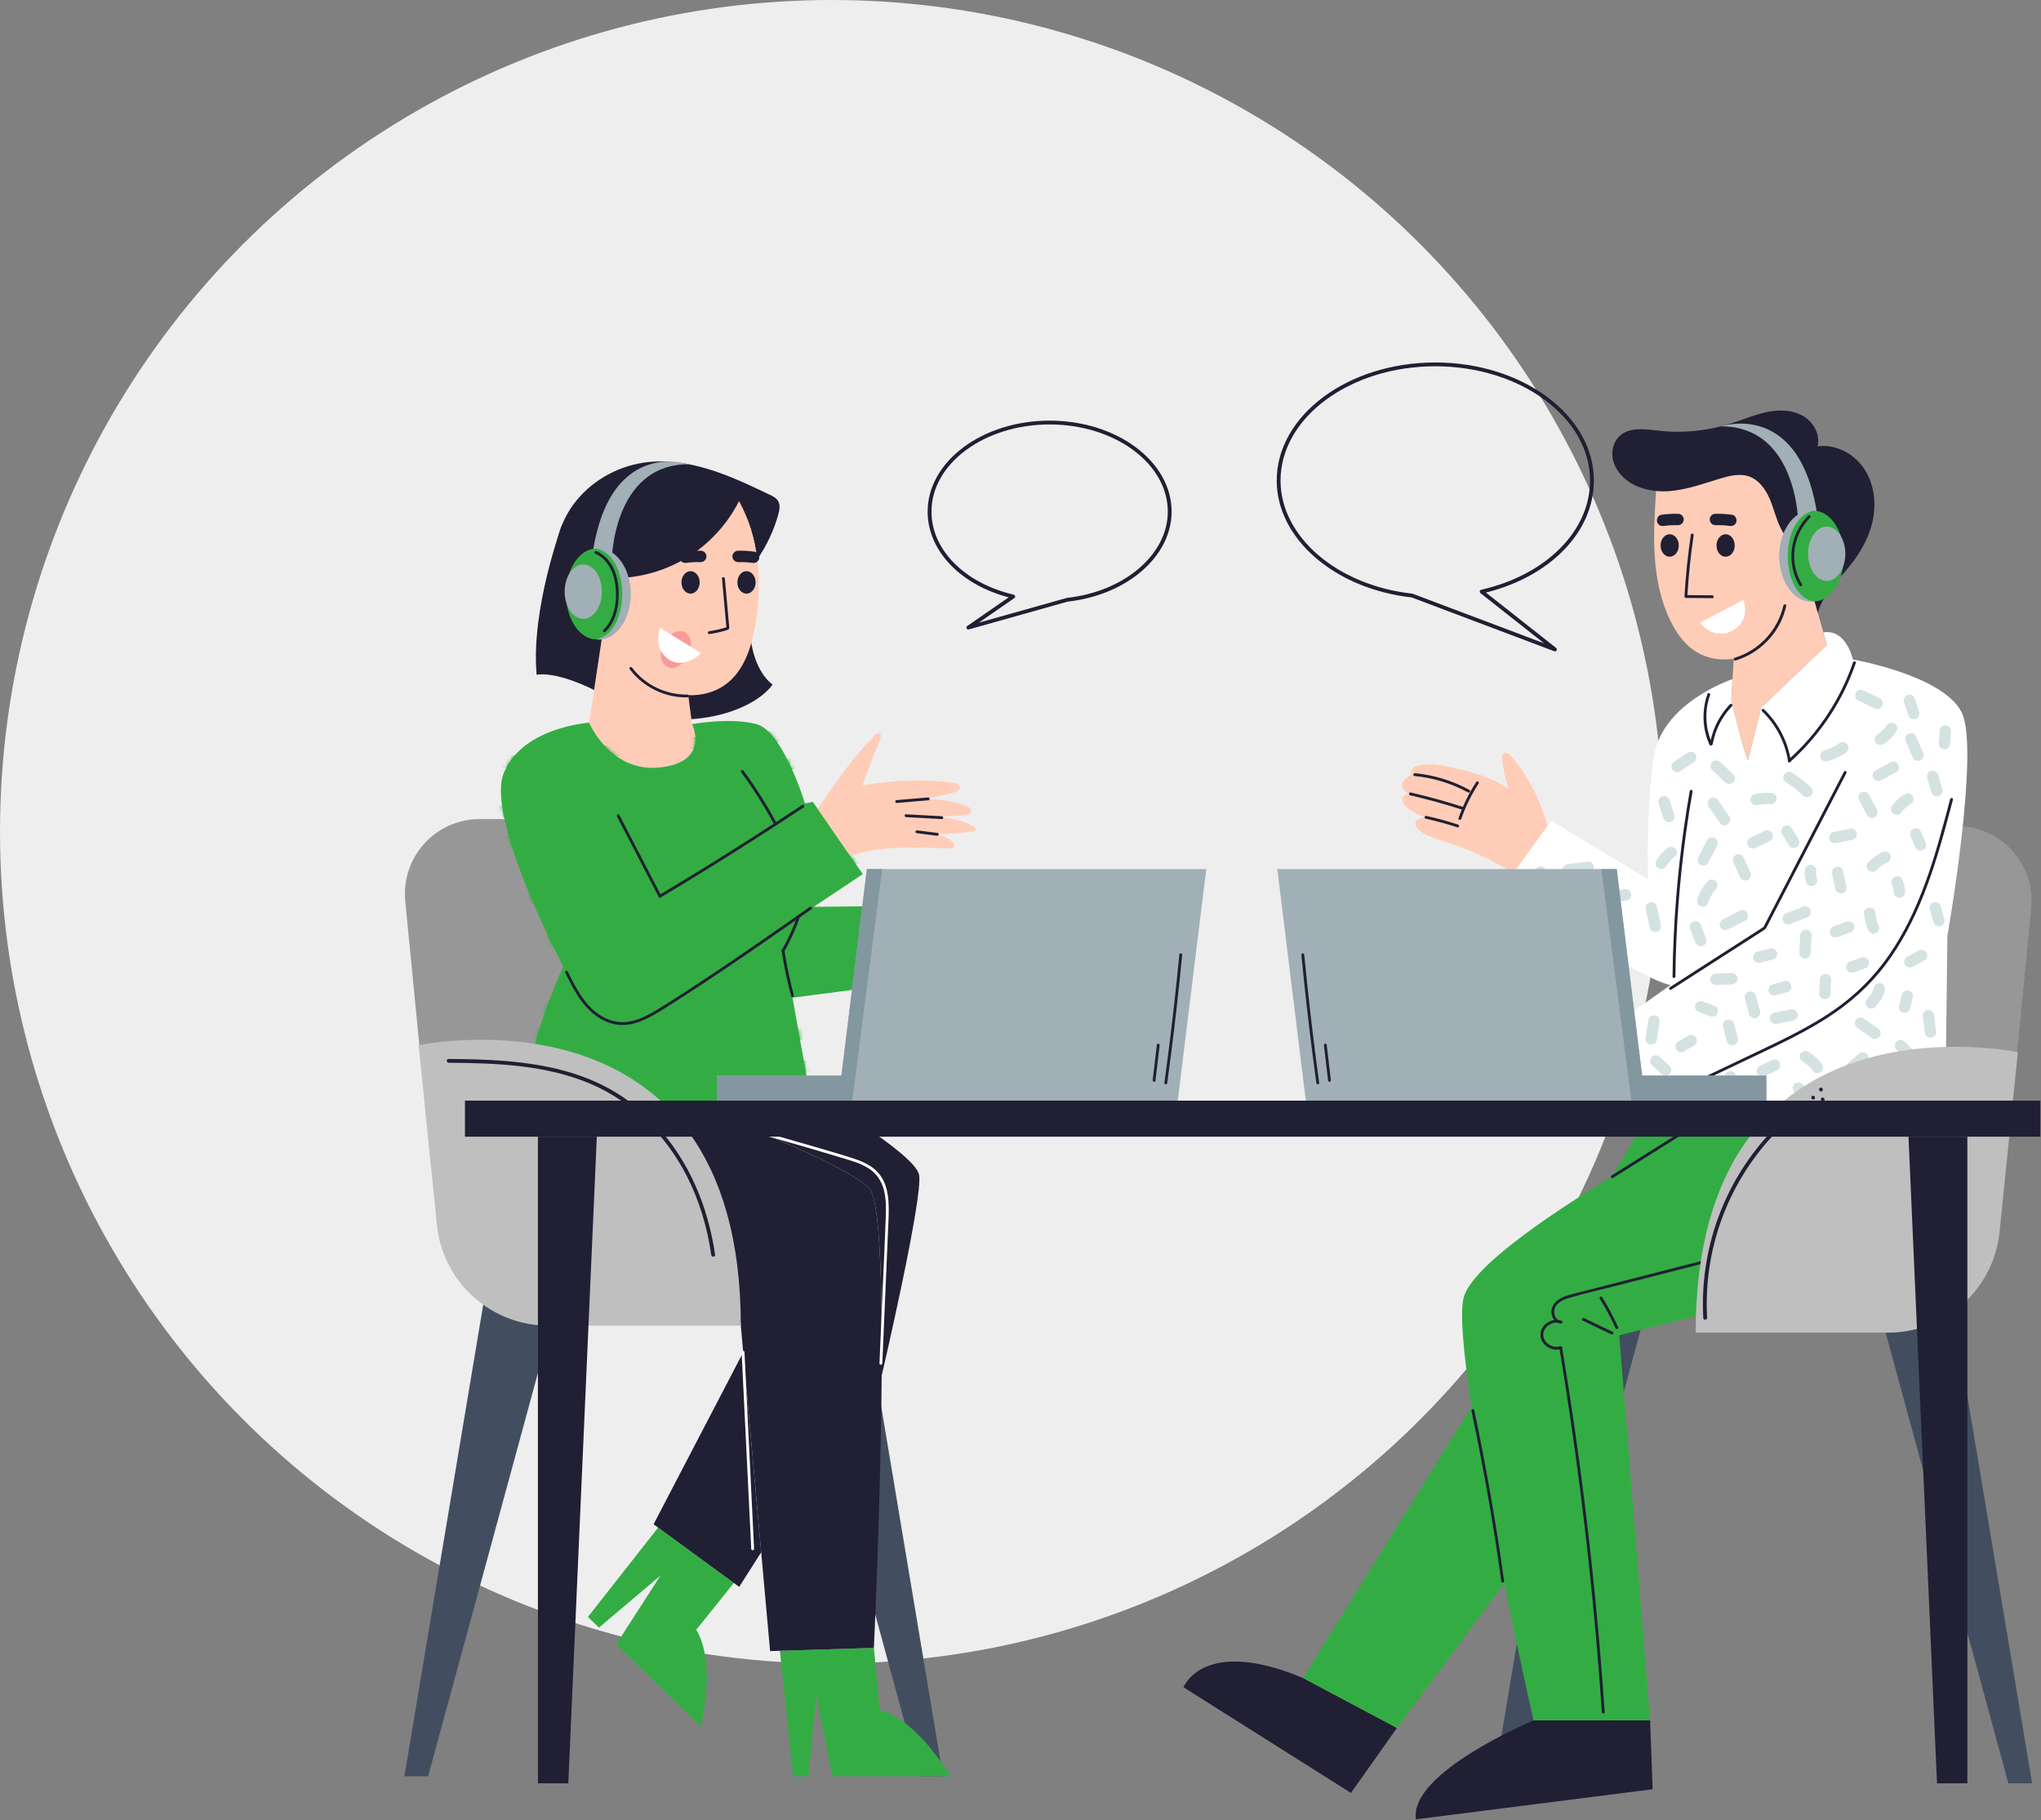 <svg width="535" height="477" viewBox="0 0 535 477" fill="none" xmlns="http://www.w3.org/2000/svg">
<rect x="0" y="0" width="535" height="477" fill="#808080" stroke="none"/>
<circle cx="218" cy="218" r="218" fill="#EEEEEE"/>
<path d="M253.821 164.986C253.631 164.986 253.452 164.878 253.368 164.699C253.264 164.478 253.335 164.214 253.536 164.075L264.406 156.562C251.652 153.195 243.16 144.27 243.16 134.09C243.16 120.942 257.503 110.245 275.133 110.245C292.766 110.245 307.111 120.942 307.111 134.09C307.111 145.822 295.399 155.964 279.867 157.679L253.955 164.968C253.911 164.98 253.866 164.986 253.821 164.986ZM275.135 111.245C258.056 111.245 244.162 121.493 244.162 134.09C244.162 144.081 252.824 152.829 265.716 155.858C265.908 155.903 266.056 156.058 266.093 156.252C266.13 156.446 266.049 156.644 265.886 156.756L256.57 163.195L279.678 156.701C294.782 155.026 306.112 145.312 306.112 134.09C306.112 121.493 292.216 111.245 275.135 111.245Z" fill="#201F33"/>
<path d="M407.595 170.716C407.536 170.716 407.477 170.706 407.418 170.684L370.008 156.574C349.855 154.324 334.665 141.169 334.665 125.955C334.665 108.886 353.311 95 376.228 95C399.145 95 417.791 108.886 417.791 125.955C417.791 139.369 406.464 151.066 389.494 155.308L407.903 169.824C408.096 169.977 408.15 170.248 408.029 170.463C407.939 170.623 407.77 170.716 407.595 170.716ZM376.228 96C353.861 96 335.665 109.438 335.665 125.955C335.665 140.674 350.504 153.413 370.181 155.586C370.223 155.591 370.264 155.601 370.303 155.615L404.747 168.607L388.066 155.454C387.915 155.335 387.845 155.14 387.887 154.952C387.93 154.764 388.075 154.617 388.263 154.574C405.326 150.657 416.791 139.155 416.791 125.954C416.792 109.438 398.595 96 376.228 96Z" fill="#201F33"/>
<path d="M226.53 341.951L247.196 465.55H240.973L207.311 341.951H226.53Z" fill="#424E60"/>
<path d="M126.665 341.951L106 465.55H112.223L145.884 341.951H126.665Z" fill="#424E60"/>
<path d="M112.797 303.34L106.231 236.185C105.104 224.66 114.16 214.675 125.74 214.675H168.365C178.204 214.675 186.519 221.969 187.8 231.725L196.621 298.88C198.163 310.619 189.025 321.035 177.186 321.035H132.307C122.219 321.035 113.779 313.38 112.797 303.34Z" fill="#979797"/>
<path d="M148.839 134.464C148.981 134.217 149.13 133.971 149.28 133.724C149.624 133.179 149.99 132.641 150.378 132.125C154.697 126.274 161.497 122.329 168.707 121.26C174.408 120.423 180.259 121.29 185.774 122.979C191.289 124.668 196.519 127.163 201.72 129.644C202.579 130.055 203.491 130.511 203.969 131.325C204.582 132.371 204.328 133.686 204.006 134.852C202.863 138.969 201.032 142.9 198.604 146.419L198.477 146.434C197.805 141.136 196.288 136.003 193.725 131.333C190.751 137.214 186.171 142.272 180.604 145.807C175.112 149.289 168.686 151.277 162.185 151.501C161.61 150.5 160.489 149.805 159.331 149.7C157.844 149.558 156.357 150.283 155.378 151.404C154.399 152.525 153.891 154.004 153.749 155.484C153.615 156.971 153.824 158.465 154.138 159.923C154.683 162.456 155.722 165.124 157.874 166.513L157.089 171.751C154.04 166.535 149.654 162.104 147.285 156.545C144.289 149.498 145.006 141.084 148.839 134.464Z" fill="#201F33"/>
<path d="M147.332 137.548C147.332 137.548 139.095 159.623 140.671 176.858C140.671 176.858 146.857 175.202 161.687 184.086C176.305 192.843 196.872 187.329 202.525 179.406C202.525 179.406 191.988 173.076 198.605 146.419C198.605 146.419 195.17 130.712 193.287 130.526C191.404 130.341 147.332 137.548 147.332 137.548Z" fill="#201F33"/>
<path d="M197.969 163.934C196.96 169.785 194.958 175.934 190.16 179.424C187.373 181.449 183.853 182.353 180.409 182.196L181.403 189.795C181.403 189.795 186.252 199.584 173.146 201.115C160.032 202.647 154.428 189.413 154.428 189.413L157.088 171.749L157.873 166.511C155.721 165.121 154.682 162.454 154.137 159.921C153.823 158.464 153.614 156.969 153.748 155.483C153.89 154.004 154.398 152.524 155.377 151.403C156.356 150.282 157.843 149.557 159.33 149.699C160.488 149.804 161.609 150.499 162.184 151.5C168.685 151.276 175.111 149.288 180.603 145.806C186.17 142.272 190.75 137.213 193.724 131.332C196.287 136.002 197.804 141.136 198.476 146.433C199.217 152.218 198.955 158.188 197.969 163.934Z" fill="#FFCDB7"/>
<path d="M180.181 182.026C174.572 182.165 169.026 179.47 165.675 174.967C165.389 174.582 164.762 174.989 165.05 175.376C168.565 180.099 174.341 182.917 180.228 182.771C180.709 182.76 180.662 182.014 180.181 182.026Z" fill="#201F33"/>
<path d="M191.165 164.49C190.776 160.193 190.388 155.896 189.999 151.599C189.956 151.121 189.21 151.165 189.253 151.646C189.638 155.9 190.022 160.153 190.407 164.407C188.933 164.874 187.426 165.222 185.894 165.435C185.421 165.501 185.463 166.247 185.941 166.181C187.594 165.951 189.225 165.58 190.812 165.065C190.964 165.016 191.034 164.903 191.05 164.781C191.127 164.718 191.176 164.622 191.165 164.49Z" fill="#201F33"/>
<path d="M180.387 171.842C181.653 169.333 181.247 166.576 179.48 165.684C177.714 164.793 175.255 166.104 173.989 168.614C172.723 171.123 173.128 173.88 174.895 174.771C176.662 175.663 179.121 174.351 180.387 171.842Z" fill="#F79A9A"/>
<path d="M173.057 164.562L183.757 171.175C183.757 171.175 179.356 175.711 175.171 172.729C170.979 169.755 173.057 164.562 173.057 164.562Z" fill="white"/>
<path d="M181.014 155.586C182.333 155.586 183.403 154.269 183.403 152.644C183.403 151.019 182.333 149.702 181.014 149.702C179.694 149.702 178.625 151.019 178.625 152.644C178.625 154.269 179.694 155.586 181.014 155.586Z" fill="#201F33"/>
<path d="M198.064 152.644C198.064 154.269 196.995 155.586 195.675 155.586C194.355 155.586 193.286 154.269 193.286 152.644C193.286 151.019 194.355 149.702 195.675 149.702C196.995 149.702 198.064 151.019 198.064 152.644Z" fill="#201F33"/>
<path d="M197.841 144.597C196.37 144.387 194.876 144.299 193.391 144.346C192.609 144.371 191.909 145.146 191.993 145.932C192.082 146.758 192.741 147.357 193.579 147.33C194.325 147.306 195.07 147.322 195.815 147.369C196.288 147.408 196.76 147.456 197.23 147.523C197.625 147.579 198.013 147.534 198.354 147.311C198.661 147.11 198.939 146.734 198.999 146.366C199.121 145.608 198.67 144.715 197.841 144.597Z" fill="#201F33"/>
<path d="M179.327 144.597C180.798 144.387 182.292 144.299 183.777 144.346C184.559 144.371 185.259 145.146 185.175 145.932C185.086 146.758 184.427 147.357 183.589 147.33C182.843 147.306 182.098 147.322 181.353 147.369C180.88 147.408 180.408 147.456 179.938 147.523C179.543 147.579 179.155 147.534 178.814 147.311C178.507 147.11 178.229 146.734 178.169 146.366C178.046 145.608 178.498 144.715 179.327 144.597Z" fill="#201F33"/>
<path d="M261.408 240.061L260.414 253.929L260.369 254.572L207.742 261.499L212.173 286.15C207.555 290.566 200.927 293.151 193.507 294.526C193.5 294.526 193.5 294.526 193.5 294.526C169.634 298.95 137.533 290.857 137.533 290.857C137.398 275.068 147.643 253.324 147.643 253.324C147.643 253.324 127.147 214.588 132.063 202.573C136.98 190.558 154.427 189.414 154.427 189.414C154.427 189.414 160.031 202.647 173.145 201.115C186.251 199.583 181.402 189.795 181.402 189.795C181.402 189.795 191.37 187.927 198.327 189.795C205.284 191.671 211 210.568 211 210.568L213.077 210.157L214.355 212.01L222.866 224.324L226.161 229.091L213.286 237.677L261.616 237.124L261.408 240.061Z" fill="#33AD43"/>
<mask id="mask0_3157_159" style="mask-type:luminance" maskUnits="userSpaceOnUse" x="131" y="188" width="131" height="108">
<path d="M261.408 240.061L260.414 253.929L260.369 254.572L207.742 261.499L212.173 286.15C207.555 290.566 200.927 293.151 193.507 294.526C193.5 294.526 193.5 294.526 193.5 294.526C169.634 298.95 137.533 290.857 137.533 290.857C137.398 275.068 147.643 253.324 147.643 253.324C147.643 253.324 127.147 214.588 132.063 202.573C136.98 190.558 154.427 189.414 154.427 189.414C154.427 189.414 160.031 202.647 173.145 201.115C186.251 199.583 181.402 189.795 181.402 189.795C181.402 189.795 191.37 187.927 198.327 189.795C205.284 191.671 211 210.568 211 210.568L213.077 210.157L214.355 212.01L222.866 224.324L226.161 229.091L213.286 237.677L261.616 237.124L261.408 240.061Z" fill="white"/>
</mask>
<g mask="url(#mask0_3157_159)">
<path d="M218.594 190.308C205.754 191.219 192.922 192.245 180.1 193.39C167.279 194.535 154.468 195.796 141.669 197.175C134.408 197.957 127.152 198.777 119.9 199.634C117.999 199.858 118.17 202.844 120.088 202.618C132.872 201.108 145.668 199.713 158.477 198.435C171.286 197.158 184.107 195.997 196.937 194.954C204.216 194.362 211.497 193.809 218.782 193.292C220.698 193.156 220.519 190.172 218.594 190.308Z" fill="#33AD43"/>
</g>
<mask id="mask1_3157_159" style="mask-type:luminance" maskUnits="userSpaceOnUse" x="131" y="188" width="131" height="108">
<path d="M261.408 240.061L260.414 253.929L260.369 254.572L207.742 261.499L212.173 286.15C207.555 290.566 200.927 293.151 193.507 294.526C193.5 294.526 193.5 294.526 193.5 294.526C169.634 298.95 137.533 290.857 137.533 290.857C137.398 275.068 147.643 253.324 147.643 253.324C147.643 253.324 127.147 214.588 132.063 202.573C136.98 190.558 154.427 189.414 154.427 189.414C154.427 189.414 160.031 202.647 173.145 201.115C186.251 199.583 181.402 189.795 181.402 189.795C181.402 189.795 191.37 187.927 198.327 189.795C205.284 191.671 211 210.568 211 210.568L213.077 210.157L214.355 212.01L222.866 224.324L226.161 229.091L213.286 237.677L261.616 237.124L261.408 240.061Z" fill="white"/>
</mask>
<g mask="url(#mask1_3157_159)">
<path d="M221.532 196.754C207.858 198.592 194.204 200.581 180.574 202.725C166.944 204.869 153.339 207.165 139.761 209.615C132.123 210.993 124.495 212.42 116.875 213.893C116.083 214.046 115.423 214.6 115.477 215.479C115.522 216.205 116.265 217.031 117.063 216.877C130.609 214.258 144.184 211.788 157.786 209.472C171.388 207.156 185.015 204.993 198.665 202.984C206.343 201.854 214.029 200.773 221.72 199.739C223.614 199.483 223.446 196.497 221.532 196.754Z" fill="#33AD43"/>
</g>
<mask id="mask2_3157_159" style="mask-type:luminance" maskUnits="userSpaceOnUse" x="131" y="188" width="131" height="108">
<path d="M261.408 240.061L260.414 253.929L260.369 254.572L207.742 261.499L212.173 286.15C207.555 290.566 200.927 293.151 193.507 294.526C193.5 294.526 193.5 294.526 193.5 294.526C169.634 298.95 137.533 290.857 137.533 290.857C137.398 275.068 147.643 253.324 147.643 253.324C147.643 253.324 127.147 214.588 132.063 202.573C136.98 190.558 154.427 189.414 154.427 189.414C154.427 189.414 160.031 202.647 173.145 201.115C186.251 199.583 181.402 189.795 181.402 189.795C181.402 189.795 191.37 187.927 198.327 189.795C205.284 191.671 211 210.568 211 210.568L213.077 210.157L214.355 212.01L222.866 224.324L226.161 229.091L213.286 237.677L261.616 237.124L261.408 240.061Z" fill="white"/>
</mask>
<g mask="url(#mask2_3157_159)">
<path d="M237.521 212.96C222.134 213.853 206.746 214.747 191.359 215.64C176.096 216.526 160.833 217.412 145.569 218.298C136.883 218.802 128.196 219.306 119.51 219.811C117.592 219.922 117.772 222.907 119.698 222.795C135.085 221.902 150.473 221.008 165.86 220.115C181.123 219.229 196.386 218.343 211.65 217.457L237.709 215.944C239.627 215.832 239.447 212.848 237.521 212.96Z" fill="#33AD43"/>
</g>
<mask id="mask3_3157_159" style="mask-type:luminance" maskUnits="userSpaceOnUse" x="131" y="188" width="131" height="108">
<path d="M261.408 240.061L260.414 253.929L260.369 254.572L207.742 261.499L212.173 286.15C207.555 290.566 200.927 293.151 193.507 294.526C193.5 294.526 193.5 294.526 193.5 294.526C169.634 298.95 137.533 290.857 137.533 290.857C137.398 275.068 147.643 253.324 147.643 253.324C147.643 253.324 127.147 214.588 132.063 202.573C136.98 190.558 154.427 189.414 154.427 189.414C154.427 189.414 160.031 202.647 173.145 201.115C186.251 199.583 181.402 189.795 181.402 189.795C181.402 189.795 191.37 187.927 198.327 189.795C205.284 191.671 211 210.568 211 210.568L213.077 210.157L214.355 212.01L222.866 224.324L226.161 229.091L213.286 237.677L261.616 237.124L261.408 240.061Z" fill="white"/>
</mask>
<g mask="url(#mask3_3157_159)">
<path d="M243.325 221.834C227.148 223.05 210.995 224.567 194.875 226.39C178.756 228.213 162.671 230.34 146.631 232.77C137.639 234.132 128.662 235.59 119.701 237.141C118.906 237.279 118.249 237.859 118.303 238.727C118.349 239.466 119.089 240.263 119.889 240.125C135.874 237.359 151.91 234.89 167.987 232.727C184.064 230.563 200.182 228.703 216.33 227.148C225.382 226.276 234.444 225.501 243.513 224.819C245.427 224.673 245.25 221.689 243.325 221.834Z" fill="#33AD43"/>
</g>
<mask id="mask4_3157_159" style="mask-type:luminance" maskUnits="userSpaceOnUse" x="131" y="188" width="131" height="108">
<path d="M261.408 240.061L260.414 253.929L260.369 254.572L207.742 261.499L212.173 286.15C207.555 290.566 200.927 293.151 193.507 294.526C193.5 294.526 193.5 294.526 193.5 294.526C169.634 298.95 137.533 290.857 137.533 290.857C137.398 275.068 147.643 253.324 147.643 253.324C147.643 253.324 127.147 214.588 132.063 202.573C136.98 190.558 154.427 189.414 154.427 189.414C154.427 189.414 160.031 202.647 173.145 201.115C186.251 199.583 181.402 189.795 181.402 189.795C181.402 189.795 191.37 187.927 198.327 189.795C205.284 191.671 211 210.568 211 210.568L213.077 210.157L214.355 212.01L222.866 224.324L226.161 229.091L213.286 237.677L261.616 237.124L261.408 240.061Z" fill="white"/>
</mask>
<g mask="url(#mask4_3157_159)">
<path d="M276.958 238.225C256.992 240.138 236.989 241.668 216.964 242.809C196.939 243.95 176.892 244.704 156.838 245.07C145.573 245.275 134.306 245.357 123.039 245.319C121.117 245.312 121.307 248.296 123.227 248.303C143.285 248.371 163.343 248.055 183.388 247.349C203.433 246.643 223.465 245.55 243.467 244.069C254.703 243.237 265.93 242.282 277.146 241.208C279.055 241.026 278.88 238.041 276.958 238.225Z" fill="#33AD43"/>
</g>
<mask id="mask5_3157_159" style="mask-type:luminance" maskUnits="userSpaceOnUse" x="131" y="188" width="131" height="108">
<path d="M261.408 240.061L260.414 253.929L260.369 254.572L207.742 261.499L212.173 286.15C207.555 290.566 200.927 293.151 193.507 294.526C193.5 294.526 193.5 294.526 193.5 294.526C169.634 298.95 137.533 290.857 137.533 290.857C137.398 275.068 147.643 253.324 147.643 253.324C147.643 253.324 127.147 214.588 132.063 202.573C136.98 190.558 154.427 189.414 154.427 189.414C154.427 189.414 160.031 202.647 173.145 201.115C186.251 199.583 181.402 189.795 181.402 189.795C181.402 189.795 191.37 187.927 198.327 189.795C205.284 191.671 211 210.568 211 210.568L213.077 210.157L214.355 212.01L222.866 224.324L226.161 229.091L213.286 237.677L261.616 237.124L261.408 240.061Z" fill="white"/>
</mask>
<g mask="url(#mask5_3157_159)">
<path d="M265.104 246.385C247.364 248.018 229.654 249.969 211.985 252.241C194.377 254.506 176.81 257.089 159.295 259.989C149.416 261.624 139.555 263.362 129.712 265.197C128.919 265.345 128.26 265.907 128.314 266.783C128.36 267.513 129.102 268.33 129.9 268.181C147.413 264.916 164.984 261.964 182.603 259.334C200.161 256.713 217.767 254.409 235.409 252.424C245.359 251.304 255.321 250.287 265.292 249.369C267.202 249.193 267.027 246.208 265.104 246.385Z" fill="#33AD43"/>
</g>
<mask id="mask6_3157_159" style="mask-type:luminance" maskUnits="userSpaceOnUse" x="131" y="188" width="131" height="108">
<path d="M261.408 240.061L260.414 253.929L260.369 254.572L207.742 261.499L212.173 286.15C207.555 290.566 200.927 293.151 193.507 294.526C193.5 294.526 193.5 294.526 193.5 294.526C169.634 298.95 137.533 290.857 137.533 290.857C137.398 275.068 147.643 253.324 147.643 253.324C147.643 253.324 127.147 214.588 132.063 202.573C136.98 190.558 154.427 189.414 154.427 189.414C154.427 189.414 160.031 202.647 173.145 201.115C186.251 199.583 181.402 189.795 181.402 189.795C181.402 189.795 191.37 187.927 198.327 189.795C205.284 191.671 211 210.568 211 210.568L213.077 210.157L214.355 212.01L222.866 224.324L226.161 229.091L213.286 237.677L261.616 237.124L261.408 240.061Z" fill="white"/>
</mask>
<g mask="url(#mask6_3157_159)">
<path d="M231.471 269.536L146.481 269.429C138.529 269.419 130.576 269.409 122.624 269.399C120.702 269.397 120.892 272.38 122.812 272.383L207.802 272.49C215.754 272.5 223.707 272.51 231.659 272.52C233.581 272.522 233.391 269.538 231.471 269.536Z" fill="#33AD43"/>
</g>
<mask id="mask7_3157_159" style="mask-type:luminance" maskUnits="userSpaceOnUse" x="131" y="188" width="131" height="108">
<path d="M261.408 240.061L260.414 253.929L260.369 254.572L207.742 261.499L212.173 286.15C207.555 290.566 200.927 293.151 193.507 294.526C193.5 294.526 193.5 294.526 193.5 294.526C169.634 298.95 137.533 290.857 137.533 290.857C137.398 275.068 147.643 253.324 147.643 253.324C147.643 253.324 127.147 214.588 132.063 202.573C136.98 190.558 154.427 189.414 154.427 189.414C154.427 189.414 160.031 202.647 173.145 201.115C186.251 199.583 181.402 189.795 181.402 189.795C181.402 189.795 191.37 187.927 198.327 189.795C205.284 191.671 211 210.568 211 210.568L213.077 210.157L214.355 212.01L222.866 224.324L226.161 229.091L213.286 237.677L261.616 237.124L261.408 240.061Z" fill="white"/>
</mask>
<g mask="url(#mask7_3157_159)">
<path d="M229.229 275.598C214.456 277.375 199.714 279.417 185.016 281.731C170.378 284.035 155.781 286.606 141.237 289.442C132.996 291.049 124.772 292.737 116.565 294.51C115.776 294.68 115.386 295.697 115.622 296.402C115.901 297.236 116.722 297.516 117.514 297.345C131.932 294.23 146.406 291.375 160.928 288.788C175.456 286.2 190.032 283.875 204.645 281.815C212.891 280.653 221.15 279.576 229.418 278.582C231.317 278.353 231.146 275.368 229.229 275.598Z" fill="#33AD43"/>
</g>
<path d="M212.275 237.69C203.402 243.896 194.528 250.103 185.506 256.091C181.049 259.049 176.582 262.023 171.994 264.776C169.891 266.038 167.659 267.219 165.23 267.694C162.932 268.143 160.621 267.809 158.53 266.763C153.65 264.322 151.1 259.234 148.794 254.563C148.581 254.132 147.958 254.546 148.169 254.972C150.295 259.279 152.57 263.766 156.663 266.532C158.475 267.756 160.568 268.552 162.765 268.64C165.227 268.738 167.609 267.924 169.789 266.847C172.126 265.692 174.311 264.231 176.508 262.834C178.844 261.35 181.167 259.846 183.479 258.326C188.105 255.286 192.689 252.184 197.251 249.048C202.415 245.499 207.549 241.907 212.684 238.316C213.078 238.04 212.67 237.414 212.275 237.69Z" fill="#201F33"/>
<path d="M210.269 210.975C207.989 212.487 205.701 213.988 203.408 215.481C203.4 215.446 203.395 215.411 203.376 215.375C200.865 210.712 198.025 206.232 194.879 201.971C194.594 201.585 193.967 201.992 194.254 202.38C197.4 206.641 200.24 211.12 202.751 215.784C202.77 215.819 202.795 215.841 202.819 215.865C195.618 220.544 188.354 225.126 181.026 229.605C178.404 231.208 175.772 232.796 173.134 234.373C169.542 227.45 165.95 220.527 162.357 213.605C162.135 213.178 161.512 213.591 161.732 214.014C165.349 220.985 168.966 227.955 172.583 234.926C172.594 235.037 172.653 235.144 172.746 235.213C172.907 235.43 173.193 235.341 173.317 235.135C183.185 229.238 192.946 223.162 202.591 216.906C205.296 215.151 207.992 213.382 210.678 211.6C211.08 211.334 210.671 210.708 210.269 210.975Z" fill="#201F33"/>
<path d="M209.732 240.188C209.889 239.735 209.156 239.586 209.001 240.035C207.966 243.028 206.658 245.92 205.115 248.685C204.956 248.719 204.826 248.839 204.858 249.05C205.478 253.098 206.318 257.11 207.376 261.066C207.5 261.531 208.209 261.293 208.085 260.829C207.067 257.022 206.255 253.165 205.649 249.271C207.285 246.372 208.645 243.333 209.732 240.188Z" fill="#201F33"/>
<path d="M249.079 465.55H218.204L213.975 444.501L211.898 465.55H207.885L204.433 432.65L229.069 431.895L230.593 448.169C240.777 450.905 249.079 465.55 249.079 465.55Z" fill="#33AD43"/>
<path d="M192.365 414.881L182.509 427.135C187.904 436.191 183.667 452.488 183.667 452.488L161.512 430.975L173.139 412.93L156.992 426.589L154.108 423.787L172.512 400.362L192.365 414.881Z" fill="#33AD43"/>
<path d="M192.365 414.881L172.511 400.363L171.323 399.496L194.816 354.416L199.531 406.834L193.762 415.905L192.365 414.881Z" fill="#201F33"/>
<path d="M240.912 307.886C242.055 313.602 231.138 360.438 231.138 360.438H231.108C231.287 336.041 230.63 314.14 227.828 311.42C221.252 305.054 194.121 294.757 193.508 294.525C200.928 293.15 207.556 290.565 212.174 286.149C212.174 286.149 239.769 302.178 240.912 307.886Z" fill="#201F33"/>
<path d="M199.531 406.834L194.816 354.416L193.135 335.721C120.953 340.399 137.534 290.858 137.534 290.858C137.534 290.858 169.635 298.95 193.501 294.527C193.501 294.527 193.501 294.527 193.508 294.527C194.121 294.759 221.252 305.055 227.828 311.422C230.63 314.142 231.288 336.043 231.108 360.44C230.869 393.833 229.068 431.897 229.068 431.897L204.432 432.652L201.862 432.734L199.531 406.834Z" fill="#201F33"/>
<path d="M196.683 385.821C196.356 379.125 196.028 372.428 195.701 365.732C195.516 361.95 195.331 358.168 195.146 354.386C195.123 353.906 194.376 353.952 194.4 354.433C194.727 361.129 195.055 367.825 195.382 374.522C195.709 381.218 196.037 387.914 196.364 394.611C196.549 398.393 196.734 402.175 196.919 405.957C196.943 406.437 197.688 406.391 197.665 405.91C197.338 399.213 197.01 392.517 196.683 385.821Z" fill="white"/>
<path d="M229.515 306.673C227.72 305.036 225.392 304.157 223.112 303.43C220.272 302.525 217.406 301.696 214.547 300.853C207.927 298.902 201.285 297.027 194.622 295.227C194.157 295.102 194.006 295.833 194.469 295.958C200.299 297.533 206.113 299.165 211.911 300.855C214.81 301.7 217.704 302.56 220.594 303.435C222.982 304.158 225.458 304.821 227.594 306.154C229.669 307.45 231.022 309.412 231.656 311.758C232.28 314.067 232.272 316.511 232.189 318.884C231.98 324.88 231.675 330.874 231.416 336.869C231.122 343.691 230.827 350.514 230.533 357.336C230.512 357.815 231.258 357.766 231.279 357.289L232.884 320.076C233.083 315.472 233.223 310.054 229.515 306.673Z" fill="white"/>
<path d="M246.86 213.998L246.867 214.215C249.751 214.394 252.591 215.194 255.139 216.554C255.438 216.711 255.774 216.95 255.752 217.286C255.73 217.704 255.214 217.876 254.796 217.929C251.628 218.37 248.415 218.587 245.209 218.587V218.669C246.726 218.878 248.183 219.491 249.401 220.418C249.842 220.762 250.298 221.292 250.096 221.823C249.887 222.368 249.155 222.436 248.564 222.406C239.926 222.032 231.049 221.584 222.867 224.326L214.356 212.012C218.862 205.235 223.554 198.525 229.263 192.734C229.637 192.353 230.212 191.957 230.645 192.271C231.034 192.562 230.892 193.168 230.72 193.623C229.151 197.673 227.589 201.723 226.027 205.773L226.087 205.795C233.933 204.562 241.958 204.069 249.826 205.167C250.252 205.227 250.693 205.294 251.059 205.518C251.425 205.742 251.709 206.168 251.634 206.594C251.529 207.184 250.857 207.468 250.274 207.633C247.92 208.313 245.514 208.858 243.093 209.254L243.13 209.478C246.56 209.411 250.012 210.001 253.225 211.219C253.584 211.353 253.942 211.503 254.219 211.764C254.495 212.026 254.667 212.437 254.548 212.795C254.361 213.348 253.666 213.505 253.083 213.565C251.022 213.781 248.945 213.923 246.86 213.998Z" fill="#FFCDB7"/>
<path d="M243.278 209.006L235.019 209.703C234.541 209.743 234.585 210.49 235.066 210.449L243.325 209.752C243.803 209.712 243.759 208.966 243.278 209.006Z" fill="#201F33"/>
<path d="M246.858 213.929C243.727 213.758 240.595 213.586 237.464 213.415C236.985 213.389 237.035 214.135 237.511 214.161C240.642 214.332 243.774 214.504 246.905 214.675C247.384 214.701 247.334 213.955 246.858 213.929Z" fill="#201F33"/>
<path d="M245.766 218.309C243.983 218.082 242.201 217.854 240.418 217.627C239.944 217.567 239.787 218.297 240.265 218.358C242.048 218.585 243.83 218.813 245.613 219.04C246.087 219.101 246.244 218.37 245.766 218.309Z" fill="#201F33"/>
<path d="M288.958 243.072C291.05 243.378 293.135 243.685 295.235 243.991C295.833 244.081 296.453 244.17 296.969 244.499C297.485 244.828 297.858 245.455 297.694 246.046C297.485 246.786 296.611 247.077 295.856 247.234C292.748 247.899 289.594 248.332 286.426 248.527C289.564 248.639 292.673 249.304 295.579 250.485C296.364 250.799 297.268 251.404 297.118 252.233C296.969 253.01 295.997 253.279 295.205 253.369C291.073 253.832 286.881 253.758 282.771 253.16C284.572 253.698 286.305 254.483 287.904 255.476C288.248 255.685 288.621 255.969 288.644 256.373C288.674 256.963 287.957 257.277 287.374 257.359C286.074 257.538 284.751 257.404 283.444 257.254C275.733 256.402 268.051 255.296 260.415 253.929L261.409 240.061C265.347 236.96 269.434 234.053 273.656 231.348C274.037 231.109 274.433 230.855 274.874 230.758C275.322 230.661 275.83 230.743 276.137 231.079C276.443 231.415 276.481 231.923 276.354 232.357C276.219 232.783 275.943 233.157 275.667 233.508C274.075 235.578 272.349 237.543 270.511 239.396C277.206 238.44 284.058 238.537 290.716 239.695C291.344 239.807 292.113 240.069 292.181 240.704C292.226 241.197 291.8 241.593 291.389 241.87C290.639 242.385 289.818 242.788 288.958 243.072Z" fill="#FFCDB7"/>
<path d="M283.362 252.902C281.75 252.584 280.138 252.265 278.526 251.947C278.055 251.854 277.9 252.585 278.373 252.678C279.985 252.996 281.597 253.315 283.209 253.633C283.68 253.727 283.835 252.996 283.362 252.902Z" fill="#201F33"/>
<path d="M287.072 248.43C284.741 248.424 282.41 248.419 280.078 248.413C279.597 248.412 279.645 249.158 280.125 249.159C282.456 249.165 284.787 249.17 287.119 249.176C287.6 249.177 287.552 248.431 287.072 248.43Z" fill="#201F33"/>
<path d="M289.288 243.061C286.15 243.285 283.012 243.509 279.875 243.733C279.789 243.739 279.725 243.773 279.673 243.817C279.626 243.237 279.565 242.657 279.475 242.08C279.401 241.609 278.654 241.651 278.729 242.127C279.187 245.047 279.077 248.013 278.398 250.89C278.288 251.358 279.019 251.511 279.129 251.043C279.64 248.875 279.837 246.647 279.718 244.429C279.774 244.462 279.839 244.484 279.922 244.478C283.06 244.254 286.197 244.03 289.335 243.806C289.814 243.773 289.77 243.027 289.288 243.061Z" fill="#201F33"/>
<path d="M155.019 147.544H160.316C160.316 147.544 160.31 121.672 180.566 121.672C180.566 121.672 158.758 114.17 155.019 147.544Z" fill="#A1AFB7"/>
<path d="M156.303 167.572C160.683 167.572 164.234 162.248 164.234 155.68C164.234 149.112 160.683 143.788 156.303 143.788C151.923 143.788 148.372 149.112 148.372 155.68C148.372 162.248 151.923 167.572 156.303 167.572Z" fill="#33AD43"/>
<path d="M156.303 143.788C157.623 143.546 159.065 143.938 160.262 144.678C161.459 145.434 162.444 146.501 163.184 147.693C164.69 150.083 165.325 152.909 165.354 155.68C165.329 158.452 164.693 161.279 163.187 163.669C162.446 164.861 161.461 165.929 160.263 166.685C159.065 167.424 157.623 167.816 156.302 167.572C157.614 167.307 158.723 166.672 159.591 165.813C160.475 164.971 161.135 163.924 161.655 162.825C162.666 160.597 163.088 158.133 163.113 155.68C163.091 153.227 162.668 150.762 161.658 148.533C161.138 147.434 160.478 146.386 159.593 145.544C158.724 144.686 157.616 144.051 156.303 143.788Z" fill="#A1AFB7"/>
<path d="M152.89 162.181C155.586 162.181 157.771 158.995 157.771 155.064C157.771 151.133 155.586 147.947 152.89 147.947C150.194 147.947 148.009 151.133 148.009 155.064C148.009 158.995 150.194 162.181 152.89 162.181Z" fill="#A1AFB7"/>
<path d="M159.995 147.519C159.083 146.201 157.86 145.106 156.392 144.447C155.954 144.25 155.611 144.915 156.05 145.112C158.663 146.285 160.268 148.815 160.951 151.52C161.707 154.517 161.66 157.979 160.696 160.922C160.182 162.489 159.334 163.935 158.159 165.096C157.816 165.435 158.372 165.934 158.713 165.597C161.045 163.293 161.997 160.048 162.152 156.845C162.306 153.65 161.854 150.204 159.995 147.519Z" fill="#201F33"/>
<path d="M194.189 347.442H143.758C128.683 347.442 116.053 336.032 114.528 321.034L109.737 273.938C109.737 273.938 194.189 255.976 194.189 347.442Z" fill="#BFBFBF"/>
<path d="M171.854 294.829C167.702 290.412 162.777 286.726 157.306 284.103C151.626 281.379 145.471 279.775 139.257 278.852C132.082 277.787 124.811 277.589 117.568 277.544C116.925 277.54 116.989 278.538 117.631 278.542C130.095 278.619 143.047 279.098 154.691 284.02C165.796 288.715 174.583 297.564 180.035 308.238C183.332 314.694 185.41 321.744 186.44 328.908C186.531 329.54 187.53 329.484 187.438 328.845C185.634 316.296 180.602 304.138 171.854 294.829Z" fill="#201F33"/>
<path d="M412.138 343.789L391.472 467.388H397.695L431.357 343.789H412.138Z" fill="#424E60"/>
<path d="M512.003 343.789L532.668 467.388H526.445L492.784 343.789H512.003Z" fill="#424E60"/>
<path d="M525.871 305.178L532.437 238.023C533.564 226.498 524.508 216.513 512.928 216.513H470.303C460.464 216.513 452.149 223.807 450.868 233.563L442.047 300.718C440.505 312.457 449.643 322.873 461.482 322.873H506.361C516.449 322.873 524.889 315.218 525.871 305.178Z" fill="#979797"/>
<path d="M432.537 450.905L433.195 468.943L371.153 476.834C369.285 464.512 401.998 450.905 401.998 450.905H432.537Z" fill="#201F33"/>
<path d="M366.169 452.877L354.124 469.914L310.225 442.214C310.225 442.214 315.343 428.831 341.549 439.786L366.169 452.877Z" fill="#201F33"/>
<path d="M509.777 301.52C513.012 324.437 496.095 331.88 496.095 331.88L424.436 349.955L432.536 450.905H401.997C401.997 450.905 398.351 434.952 394.278 415.046L366.168 452.878L341.547 439.787L385.73 368.629C383.705 355.381 382.644 344.591 383.615 340.294C385.349 332.65 404.216 319.521 422.441 308.403L434.994 287.81C434.994 287.81 444.768 287.75 457.411 288.624C457.419 288.624 457.419 288.624 457.419 288.624C475.936 289.901 500.601 293.174 509.777 301.52Z" fill="#33AD43"/>
<path d="M447.749 292.175L428.01 304.586L422.427 308.097C422.019 308.353 422.429 308.978 422.836 308.722L442.575 296.311L448.158 292.8C448.566 292.543 448.157 291.918 447.749 292.175Z" fill="#201F33"/>
<path d="M424.176 347.871C422.948 345.157 421.55 342.523 419.982 339.99C419.728 339.58 419.104 339.99 419.357 340.399C420.891 342.878 422.266 345.452 423.468 348.108C423.664 348.542 424.375 348.31 424.176 347.871Z" fill="#201F33"/>
<path d="M422.721 349.059C420.208 347.854 417.696 346.649 415.183 345.444C414.75 345.236 414.407 345.9 414.841 346.109L422.378 349.724C422.813 349.931 423.155 349.267 422.721 349.059Z" fill="#201F33"/>
<path d="M388.448 379.473C387.8 376.165 387.126 372.863 386.426 369.566C386.326 369.097 385.618 369.337 385.717 369.803C388.166 381.341 390.294 392.947 392.093 404.604C392.598 407.875 393.077 411.149 393.53 414.427C393.595 414.9 394.342 414.858 394.276 414.38C392.658 402.693 390.715 391.052 388.448 379.473Z" fill="#201F33"/>
<path d="M492.728 295.688C492.492 295.268 491.868 295.679 492.103 296.097C495.415 302.004 493.185 309.377 489.027 314.249C484.302 319.785 477.027 322.354 470.223 324.242C462.099 326.497 453.886 328.465 445.719 330.559C437.158 332.754 428.597 334.949 420.036 337.145C417.674 337.751 415.313 338.356 412.951 338.962C411.237 339.402 409.392 339.817 408.02 341.008C406.969 341.921 406.463 343.187 406.743 344.568C406.85 345.095 407.074 345.577 407.389 345.967C405.577 346.232 403.925 347.671 403.801 349.602C403.635 352.189 406.39 354.192 408.804 353.645C410.822 365.849 412.618 378.089 414.183 390.359C415.767 402.78 417.117 415.23 418.233 427.701C418.86 434.713 419.412 441.732 419.892 448.755C419.925 449.234 420.671 449.189 420.638 448.708C419.785 436.216 418.7 423.74 417.379 411.289C416.058 398.838 414.503 386.411 412.715 374.019C411.71 367.051 410.629 360.094 409.478 353.149C409.44 352.92 409.233 352.729 408.986 352.818C407.007 353.531 404.481 351.933 404.538 349.745C404.586 347.902 406.494 346.493 408.259 346.661C408.548 346.795 408.869 346.877 409.225 346.883C409.584 346.89 409.712 346.312 409.372 346.178C409.072 346.059 408.761 345.984 408.448 345.946C407.538 345.44 407.247 344.04 407.499 343.07C407.928 341.418 409.823 340.635 411.292 340.183C415.207 338.979 419.257 338.115 423.224 337.097C431.588 334.952 439.953 332.807 448.317 330.663L460.716 327.484C464.542 326.503 468.39 325.579 472.179 324.46C478.631 322.554 485.398 319.823 489.796 314.494C494.038 309.353 496.156 301.802 492.728 295.688Z" fill="#201F33"/>
<path d="M514.208 186.717C519.05 196.483 510.464 245.292 510.464 245.292L509.777 301.52C500.601 293.174 475.935 289.901 457.419 288.623C457.419 288.623 457.419 288.623 457.411 288.623C444.768 287.749 434.994 287.809 434.994 287.809L418.787 271.609L437.901 258.174C429.173 256.582 394.278 232.141 394.278 232.141L396.692 228.801L405.741 216.3L406.608 215.104L432.014 230.474C432.014 230.474 431.327 212.13 433.591 198.074C435.863 184.019 454.147 177.989 454.147 177.989L453.826 183.362C453.826 183.362 456.531 195.146 458.19 199.248L461.62 185.439L478.858 169.023L477.939 165.728C484.036 164.816 485.68 172.842 485.68 172.842C485.68 172.842 509.359 176.951 514.208 186.717Z" fill="white"/>
<path d="M442.928 207.303C441.831 213.573 440.93 219.877 440.231 226.203C439.535 232.502 439.036 238.823 438.736 245.153C438.565 248.76 438.459 252.37 438.417 255.98C438.411 256.46 439.157 256.412 439.163 255.933C439.238 249.571 439.509 243.212 439.986 236.867C440.459 230.581 441.129 224.31 441.995 218.066C442.487 214.52 443.043 210.982 443.66 207.455C443.742 206.984 443.011 206.829 442.928 207.303Z" fill="#201F33"/>
<path d="M483.337 202.266C477.856 212.846 472.374 223.426 466.893 234.006C465.351 236.982 463.81 239.957 462.268 242.933C462.263 242.943 462.264 242.951 462.26 242.961C462.253 242.965 462.246 242.965 462.239 242.969C455.879 247.056 449.519 251.143 443.16 255.231C441.335 256.404 439.511 257.576 437.686 258.749C437.281 259.009 437.69 259.635 438.095 259.374C444.455 255.287 450.815 251.199 457.175 247.112C458.999 245.939 460.824 244.767 462.649 243.594C462.722 243.547 462.761 243.486 462.786 243.422C462.843 243.39 462.895 243.347 462.933 243.275C468.414 232.695 473.896 222.115 479.377 211.534C480.919 208.558 482.46 205.583 484.002 202.607C484.223 202.18 483.558 201.839 483.337 202.266Z" fill="#201F33"/>
<path d="M511.19 209.434C509.226 216.868 507.262 224.321 504.599 231.542C502.173 238.12 499.158 244.522 495.167 250.303C491.205 256.042 486.274 260.914 480.529 264.862C474.741 268.84 468.415 271.94 462.09 274.955C454.918 278.374 447.74 281.781 440.564 285.194C439.666 285.621 438.768 286.048 437.87 286.475C437.441 286.679 437.673 287.39 438.107 287.184C445.46 283.687 452.812 280.19 460.165 276.693C466.541 273.66 472.961 270.646 478.916 266.829C484.828 263.04 490.066 258.411 494.293 252.787C498.472 247.226 501.683 240.997 504.245 234.546C507.111 227.33 509.199 219.84 511.191 212.346C511.435 211.427 511.678 210.507 511.921 209.588C512.045 209.121 511.313 208.97 511.19 209.434Z" fill="#201F33"/>
<path d="M485.728 173.613C483.096 181.26 478.913 188.363 473.523 194.39C472.188 195.882 470.768 197.294 469.294 198.648C468.366 193.801 465.959 189.306 462.388 185.885C462.04 185.551 461.54 186.107 461.887 186.439C465.45 189.853 467.85 194.398 468.662 199.265C468.489 199.503 468.721 199.792 468.993 199.8C469.196 199.854 469.425 199.756 469.446 199.529C475.462 194.102 480.387 187.483 483.86 180.162C484.847 178.08 485.71 175.943 486.46 173.764C486.615 173.313 485.882 173.164 485.728 173.613Z" fill="#201F33"/>
<path d="M453.463 184.581C450.958 187.178 449.216 190.443 448.42 193.955C446.99 190.204 446.89 185.992 448.251 182.198C448.411 181.751 447.748 181.405 447.586 181.856C446.038 186.17 446.2 190.993 448.101 195.172C448.236 195.47 448.609 195.449 448.768 195.268C448.859 195.226 448.932 195.147 448.956 195.017C449.618 191.28 451.384 187.814 454.019 185.082C454.352 184.735 453.796 184.235 453.463 184.581Z" fill="#201F33"/>
<path d="M405.342 228.444C405.304 227.663 404.551 226.961 403.756 227.046C402.941 227.133 402.318 227.795 402.358 228.632C402.445 230.433 402.532 232.233 402.62 234.034C402.658 234.815 403.411 235.517 404.206 235.432C405.021 235.344 405.644 234.683 405.604 233.846C405.517 232.045 405.429 230.244 405.342 228.444Z" fill="#D5E2E2"/>
<path d="M416.206 225.814C414.451 226.039 412.696 226.264 410.942 226.489C410.168 226.588 409.454 227.236 409.544 228.075C409.626 228.838 410.3 229.579 411.13 229.473C412.885 229.248 414.64 229.023 416.394 228.798C417.168 228.699 417.882 228.051 417.792 227.212C417.71 226.449 417.036 225.707 416.206 225.814Z" fill="#D5E2E2"/>
<path d="M415.491 239.146C415.323 238.586 415.184 238.019 415.065 237.447C414.905 236.577 414.798 235.699 414.754 234.815C414.715 234.034 413.963 233.332 413.168 233.417C412.354 233.504 411.729 234.166 411.77 235.003C411.856 236.725 412.161 238.444 412.656 240.095C412.881 240.845 413.811 241.321 414.548 241.038C415.323 240.74 415.732 239.948 415.491 239.146Z" fill="#D5E2E2"/>
<path d="M427.55 234.029C427.414 233.675 427.172 233.337 426.816 233.174C426.426 232.995 426.074 233.002 425.658 233.086C423.678 233.486 421.728 234.018 419.819 234.679C419.08 234.935 418.585 235.812 418.876 236.571C419.164 237.32 419.977 237.788 420.768 237.514C422.677 236.853 424.627 236.321 426.607 235.921C426.948 235.852 427.311 235.481 427.462 235.187C427.632 234.857 427.686 234.382 427.55 234.029Z" fill="#D5E2E2"/>
<path d="M425.92 247.026C425.415 245.456 424.91 243.885 424.405 242.315C424.166 241.57 423.261 241.085 422.513 241.372C421.75 241.665 421.314 242.467 421.57 243.264C422.075 244.834 422.58 246.405 423.084 247.975C423.323 248.72 424.228 249.205 424.976 248.918C425.74 248.624 426.176 247.822 425.92 247.026Z" fill="#D5E2E2"/>
<path d="M435.328 242.322C434.97 240.704 434.612 239.086 434.253 237.468C434.177 237.125 433.819 236.767 433.519 236.613C433.189 236.443 432.714 236.39 432.361 236.525C432.007 236.661 431.669 236.904 431.506 237.259C431.329 237.646 431.326 238.004 431.418 238.417C431.776 240.035 432.134 241.653 432.492 243.271C432.568 243.614 432.926 243.972 433.226 244.126C433.556 244.296 434.031 244.35 434.384 244.214C434.738 244.078 435.076 243.836 435.239 243.48C435.417 243.094 435.42 242.735 435.328 242.322Z" fill="#D5E2E2"/>
<path d="M439.311 222.624C439.086 222.31 438.759 222.043 438.366 221.979C437.989 221.918 437.559 221.955 437.242 222.191C436.626 222.651 436.041 223.165 435.522 223.733C435.002 224.303 434.547 224.936 434.143 225.593C433.949 225.908 433.941 226.41 434.055 226.751C434.169 227.092 434.457 227.454 434.789 227.606C435.146 227.77 435.57 227.839 435.947 227.694C436.326 227.548 436.589 227.307 436.802 226.96C436.855 226.873 436.913 226.789 436.969 226.704C437.427 226.062 437.957 225.477 438.549 224.955C438.658 224.866 438.766 224.776 438.879 224.691C439.198 224.452 439.44 224.146 439.524 223.746C439.598 223.389 439.529 222.927 439.311 222.624Z" fill="#D5E2E2"/>
<path d="M438.874 213.533C438.458 212.241 438.042 210.949 437.625 209.656C437.385 208.911 436.481 208.426 435.733 208.713C434.97 209.006 434.533 209.808 434.79 210.605C435.206 211.897 435.622 213.189 436.039 214.482C436.279 215.227 437.183 215.712 437.931 215.425C438.694 215.132 439.13 214.33 438.874 213.533Z" fill="#D5E2E2"/>
<path d="M444.43 197.694C443.962 197.041 443.056 196.798 442.361 197.262C441.169 198.059 439.976 198.855 438.784 199.652C438.463 199.866 438.218 200.218 438.139 200.597C438.064 200.956 438.134 201.418 438.351 201.721C438.819 202.374 439.725 202.617 440.42 202.153C441.612 201.356 442.805 200.56 443.997 199.763C444.318 199.549 444.562 199.197 444.642 198.818C444.718 198.459 444.648 197.997 444.43 197.694Z" fill="#D5E2E2"/>
<path d="M454.301 202.891C453.156 201.82 452.011 200.749 450.866 199.677C450.586 199.415 450.15 199.27 449.77 199.294C449.411 199.317 448.989 199.502 448.755 199.784C448.231 200.417 448.251 201.324 448.862 201.895L452.297 205.109C452.577 205.371 453.013 205.516 453.393 205.492C453.752 205.469 454.174 205.284 454.408 205.002C454.932 204.369 454.912 203.462 454.301 202.891Z" fill="#D5E2E2"/>
<path d="M453.285 214.006C452.315 212.576 451.345 211.145 450.374 209.715C449.935 209.067 448.969 208.807 448.305 209.283C447.656 209.749 447.404 210.661 447.873 211.352C448.843 212.782 449.813 214.213 450.784 215.643C451.223 216.291 452.189 216.551 452.853 216.075C453.501 215.609 453.753 214.697 453.285 214.006Z" fill="#D5E2E2"/>
<path d="M449.445 219.623C448.709 219.285 447.814 219.524 447.432 220.269C446.678 221.738 445.923 223.207 445.169 224.676C444.812 225.371 445.081 226.352 445.815 226.689C446.551 227.027 447.446 226.788 447.828 226.043C448.582 224.574 449.337 223.105 450.091 221.636C450.448 220.941 450.179 219.959 449.445 219.623Z" fill="#D5E2E2"/>
<path d="M458.883 228.802C458.3 227.502 457.718 226.201 457.135 224.901C456.971 224.536 456.769 224.235 456.401 224.046C456.071 223.876 455.596 223.823 455.243 223.958C454.889 224.094 454.551 224.337 454.388 224.692C454.23 225.037 454.138 225.489 454.3 225.85C454.883 227.15 455.465 228.451 456.048 229.751C456.212 230.116 456.414 230.417 456.782 230.606C457.112 230.776 457.587 230.829 457.94 230.694C458.294 230.558 458.632 230.315 458.795 229.96C458.953 229.615 459.045 229.163 458.883 228.802Z" fill="#D5E2E2"/>
<path d="M464.655 218.635C464.519 218.281 464.277 217.943 463.921 217.78C463.582 217.624 463.116 217.523 462.763 217.692C461.515 218.289 460.267 218.886 459.02 219.483C458.653 219.658 458.359 219.84 458.165 220.217C457.995 220.547 457.942 221.022 458.077 221.375C458.213 221.729 458.456 222.067 458.811 222.23C459.15 222.386 459.616 222.487 459.969 222.318C461.217 221.721 462.465 221.124 463.712 220.527C464.079 220.352 464.373 220.17 464.567 219.793C464.737 219.463 464.791 218.987 464.655 218.635Z" fill="#D5E2E2"/>
<path d="M465.464 208.472C465.25 208.174 464.903 207.856 464.519 207.827C463.735 207.768 462.956 207.735 462.17 207.791C461.392 207.847 460.623 207.98 459.861 208.149C459.517 208.225 459.16 208.583 459.006 208.883C458.836 209.213 458.783 209.688 458.918 210.041C459.054 210.395 459.297 210.733 459.652 210.896C459.778 210.94 459.904 210.985 460.03 211.029C460.294 211.083 460.554 211.068 460.81 210.984C460.839 210.977 460.869 210.972 460.898 210.966C461.998 210.764 463.116 210.698 464.232 210.776C464.126 210.768 464.021 210.761 463.915 210.753C464.326 210.784 464.67 210.776 465.031 210.54C465.338 210.339 465.616 209.963 465.676 209.595C465.738 209.214 465.696 208.795 465.464 208.472Z" fill="#D5E2E2"/>
<path d="M474.666 206.346C473.126 204.86 471.418 203.558 469.6 202.429C469.286 202.234 468.781 202.227 468.442 202.341C468.101 202.455 467.739 202.743 467.587 203.075C467.227 203.861 467.521 204.646 468.233 205.088C468.578 205.303 468.916 205.528 469.253 205.757C470.459 206.605 471.6 207.54 472.662 208.564C473.226 209.108 474.27 209.065 474.773 208.457C475.303 207.816 475.267 206.926 474.666 206.346Z" fill="#D5E2E2"/>
<path d="M471.445 219.949C470.85 218.977 470.255 218.004 469.659 217.032C469.463 216.711 469.078 216.463 468.714 216.387C468.355 216.312 467.893 216.382 467.59 216.599C467.276 216.824 467.009 217.151 466.945 217.544C466.88 217.942 466.944 218.319 467.157 218.668C467.752 219.64 468.347 220.613 468.943 221.585C469.139 221.906 469.524 222.154 469.888 222.23C470.247 222.305 470.709 222.235 471.012 222.018C471.326 221.793 471.593 221.466 471.657 221.073C471.722 220.675 471.658 220.298 471.445 219.949Z" fill="#D5E2E2"/>
<path d="M449.811 233.002C450.336 232.422 450.326 231.406 449.704 230.891C449.08 230.374 448.153 230.378 447.593 230.998C446.328 232.397 445.434 234.051 444.888 235.851C444.783 236.198 444.908 236.682 445.1 236.975C445.301 237.282 445.677 237.56 446.045 237.62C446.427 237.682 446.845 237.64 447.169 237.408C447.507 237.165 447.693 236.861 447.814 236.463C447.839 236.379 447.868 236.297 447.895 236.214C448.184 235.438 448.559 234.699 449.013 234.007C449.262 233.657 449.524 233.32 449.811 233.002Z" fill="#D5E2E2"/>
<path d="M447.232 246.059C446.77 244.859 446.309 243.659 445.847 242.458C445.708 242.097 445.463 241.783 445.113 241.603C444.783 241.433 444.308 241.38 443.955 241.515C443.601 241.651 443.263 241.894 443.1 242.249C442.937 242.606 442.867 243.03 443.012 243.407L444.397 247.008C444.536 247.369 444.781 247.683 445.131 247.863C445.461 248.033 445.936 248.086 446.289 247.951C446.643 247.815 446.981 247.572 447.144 247.217C447.307 246.861 447.377 246.436 447.232 246.059Z" fill="#D5E2E2"/>
<path d="M457.977 239.197C457.752 238.883 457.425 238.616 457.032 238.552C456.617 238.485 456.281 238.575 455.908 238.764C454.417 239.52 452.925 240.277 451.434 241.033C451.115 241.195 450.859 241.644 450.79 241.978C450.715 242.337 450.785 242.799 451.002 243.102C451.227 243.416 451.554 243.683 451.947 243.747C452.362 243.814 452.698 243.724 453.071 243.535C454.562 242.779 456.054 242.022 457.545 241.266C457.864 241.104 458.12 240.655 458.19 240.321C458.264 239.962 458.195 239.5 457.977 239.197Z" fill="#D5E2E2"/>
<path d="M433.848 266.139C433.082 266.014 432.208 266.469 432.08 267.296C431.837 268.864 431.594 270.431 431.35 271.999C431.23 272.77 431.681 273.633 432.507 273.767C433.273 273.892 434.147 273.437 434.275 272.61C434.518 271.042 434.761 269.475 435.005 267.907C435.125 267.136 434.674 266.273 433.848 266.139Z" fill="#D5E2E2"/>
<path d="M437.568 279.309C436.734 278.528 435.899 277.747 435.064 276.967C434.784 276.705 434.348 276.56 433.968 276.584C433.609 276.607 433.187 276.792 432.953 277.074C432.703 277.376 432.527 277.769 432.57 278.17C432.612 278.561 432.768 278.912 433.06 279.185C433.895 279.966 434.729 280.747 435.564 281.527C435.844 281.789 436.28 281.934 436.66 281.91C437.019 281.887 437.441 281.702 437.675 281.42C437.925 281.118 438.101 280.726 438.058 280.324C438.015 279.932 437.859 279.581 437.568 279.309Z" fill="#D5E2E2"/>
<path d="M444.563 271.913C444.338 271.599 444.011 271.332 443.618 271.268C443.215 271.202 442.85 271.273 442.494 271.48C441.618 271.99 440.743 272.5 439.867 273.01C439.546 273.197 439.297 273.6 439.222 273.955C439.147 274.314 439.217 274.776 439.434 275.079C439.659 275.393 439.986 275.66 440.379 275.724C440.782 275.79 441.147 275.719 441.503 275.512C442.379 275.002 443.255 274.492 444.13 273.982C444.451 273.795 444.7 273.392 444.775 273.037C444.85 272.678 444.781 272.216 444.563 271.913Z" fill="#D5E2E2"/>
<path d="M450.256 264.495C450.126 264.157 449.878 263.772 449.522 263.64C448.509 263.264 447.496 262.889 446.483 262.513C446.301 262.411 446.109 262.362 445.905 262.365C445.708 262.333 445.515 262.353 445.325 262.425C444.984 262.539 444.622 262.827 444.47 263.159C444.306 263.516 444.237 263.94 444.382 264.317C444.512 264.655 444.76 265.04 445.116 265.172C446.129 265.548 447.142 265.923 448.155 266.299C448.337 266.401 448.529 266.45 448.733 266.447C448.929 266.479 449.123 266.459 449.313 266.387C449.654 266.273 450.016 265.985 450.168 265.653C450.331 265.296 450.4 264.872 450.256 264.495Z" fill="#D5E2E2"/>
<path d="M455.49 271.971L454.509 268.235C454.418 267.886 454.087 267.54 453.775 267.38C453.445 267.21 452.97 267.157 452.617 267.292C452.263 267.428 451.925 267.67 451.762 268.026C451.588 268.405 451.568 268.779 451.674 269.184L452.655 272.92C452.746 273.269 453.077 273.615 453.389 273.775C453.719 273.945 454.194 273.999 454.547 273.863C454.901 273.727 455.239 273.485 455.402 273.129C455.576 272.75 455.596 272.376 455.49 271.971Z" fill="#D5E2E2"/>
<path d="M453.871 255.019C452.486 255.073 451.102 255.127 449.717 255.18C448.936 255.21 448.235 255.977 448.319 256.766C448.407 257.587 449.068 258.196 449.905 258.164C451.29 258.11 452.674 258.056 454.059 258.003C454.84 257.973 455.541 257.206 455.457 256.417C455.369 255.595 454.709 254.986 453.871 255.019Z" fill="#D5E2E2"/>
<path d="M461.339 264.9L460.232 260.884C460.024 260.129 459.066 259.662 458.34 259.941C457.551 260.244 457.174 261.025 457.397 261.833C457.766 263.172 458.135 264.51 458.504 265.849C458.712 266.604 459.67 267.071 460.396 266.792C461.185 266.489 461.562 265.707 461.339 264.9Z" fill="#D5E2E2"/>
<path d="M469.512 258.128C469.376 257.774 469.133 257.436 468.778 257.273C468.4 257.1 468.023 257.075 467.62 257.185C466.604 257.461 465.589 257.738 464.573 258.014C464.223 258.109 463.88 258.433 463.718 258.748C463.548 259.078 463.495 259.553 463.63 259.906C463.766 260.26 464.008 260.598 464.364 260.761C464.741 260.934 465.119 260.959 465.522 260.849C466.538 260.573 467.553 260.296 468.569 260.02C468.919 259.925 469.262 259.601 469.424 259.286C469.593 258.956 469.647 258.481 469.512 258.128Z" fill="#D5E2E2"/>
<path d="M465.775 249.551C465.639 249.197 465.396 248.859 465.041 248.696C464.66 248.521 464.29 248.505 463.883 248.608C462.776 248.888 461.669 249.167 460.561 249.447C460.214 249.535 459.865 249.872 459.706 250.181C459.536 250.511 459.482 250.986 459.618 251.339C459.754 251.693 459.997 252.031 460.352 252.194C460.733 252.369 461.103 252.385 461.51 252.282C462.617 252.002 463.724 251.723 464.832 251.443C465.179 251.355 465.528 251.018 465.687 250.709C465.856 250.379 465.91 249.903 465.775 249.551Z" fill="#D5E2E2"/>
<path d="M471.158 265.532C471.022 265.178 470.78 264.84 470.424 264.677C470.298 264.632 470.172 264.588 470.046 264.543C469.782 264.489 469.522 264.504 469.266 264.588C467.836 264.87 466.406 265.151 464.976 265.433C464.636 265.5 464.271 265.875 464.121 266.167C463.951 266.497 463.897 266.972 464.033 267.325C464.169 267.679 464.411 268.017 464.767 268.18C464.893 268.225 465.019 268.269 465.145 268.314C465.409 268.368 465.669 268.353 465.925 268.269C467.355 267.987 468.785 267.706 470.215 267.424C470.555 267.357 470.92 266.982 471.07 266.69C471.239 266.36 471.293 265.885 471.158 265.532Z" fill="#D5E2E2"/>
<path d="M479.501 255.681C479.226 255.432 478.78 255.258 478.405 255.298C478.027 255.339 477.64 255.487 477.39 255.788C477.317 255.894 477.243 256 477.17 256.107C477.046 256.352 476.992 256.611 477.008 256.885C476.956 258.085 476.905 259.285 476.853 260.485C476.838 260.836 477.093 261.274 477.343 261.5C477.618 261.749 478.064 261.923 478.439 261.883C478.817 261.842 479.204 261.694 479.454 261.393C479.527 261.287 479.601 261.181 479.675 261.074C479.799 260.829 479.853 260.57 479.837 260.296C479.889 259.096 479.94 257.896 479.992 256.696C480.006 256.344 479.751 255.907 479.501 255.681Z" fill="#D5E2E2"/>
<path d="M474.616 238.549C474.338 237.826 473.502 237.3 472.724 237.606C471.241 238.19 469.757 238.774 468.274 239.359C467.912 239.501 467.6 239.741 467.419 240.093C467.25 240.423 467.195 240.898 467.331 241.251C467.609 241.974 468.445 242.5 469.223 242.194C470.706 241.61 472.19 241.026 473.673 240.441C474.034 240.299 474.347 240.059 474.528 239.707C474.698 239.377 474.752 238.901 474.616 238.549Z" fill="#D5E2E2"/>
<path d="M474.381 244.049C474.106 243.8 473.66 243.626 473.285 243.666C472.907 243.707 472.52 243.855 472.27 244.156C471.997 244.486 471.912 244.828 471.887 245.252C471.798 246.773 471.709 248.294 471.62 249.814C471.6 250.162 471.864 250.606 472.11 250.829C472.385 251.078 472.831 251.252 473.206 251.212C473.584 251.171 473.971 251.023 474.221 250.722C474.494 250.392 474.579 250.05 474.604 249.626C474.693 248.105 474.782 246.584 474.871 245.064C474.891 244.716 474.627 244.272 474.381 244.049Z" fill="#D5E2E2"/>
<path d="M485.991 242.477C485.855 242.123 485.612 241.785 485.257 241.622C484.896 241.457 484.481 241.396 484.099 241.534C482.946 241.951 481.792 242.368 480.639 242.786C480.28 242.916 479.96 243.177 479.784 243.52C479.614 243.85 479.561 244.325 479.696 244.678C479.832 245.032 480.074 245.37 480.43 245.533C480.791 245.698 481.205 245.759 481.588 245.621C482.741 245.204 483.895 244.787 485.048 244.369C485.407 244.239 485.727 243.978 485.903 243.635C486.073 243.305 486.127 242.83 485.991 242.477Z" fill="#D5E2E2"/>
<path d="M483.96 232.208C483.677 230.871 483.395 229.533 483.112 228.196C483.04 227.854 482.675 227.493 482.378 227.341C482.048 227.171 481.573 227.117 481.22 227.253C480.866 227.389 480.528 227.631 480.365 227.987C480.32 228.113 480.276 228.239 480.231 228.365C480.177 228.629 480.192 228.889 480.276 229.145C480.559 230.482 480.841 231.82 481.124 233.157C481.196 233.499 481.561 233.86 481.858 234.012C482.188 234.182 482.663 234.235 483.016 234.1C483.37 233.964 483.708 233.721 483.871 233.366C483.916 233.24 483.96 233.114 484.005 232.988C484.06 232.724 484.044 232.464 483.96 232.208Z" fill="#D5E2E2"/>
<path d="M476.27 230.288C476.205 230.102 476.16 229.91 476.115 229.719C476.058 229.355 476.036 228.988 476.052 228.62C476.059 228.557 476.064 228.493 476.074 228.43C476.134 228.038 476.083 227.644 475.862 227.306C475.661 226.999 475.285 226.721 474.917 226.661C474.535 226.599 474.117 226.641 473.793 226.873C473.481 227.097 473.208 227.425 473.148 227.818C472.973 228.966 473.053 230.136 473.435 231.236C473.559 231.594 473.831 231.917 474.169 232.091C474.499 232.261 474.974 232.315 475.327 232.179C475.681 232.043 476.019 231.8 476.182 231.445C476.348 231.083 476.404 230.675 476.27 230.288Z" fill="#D5E2E2"/>
<path d="M486.667 218.171C486.531 217.817 486.288 217.479 485.933 217.316C485.807 217.271 485.681 217.227 485.555 217.182C485.291 217.128 485.031 217.143 484.775 217.227C483.347 217.518 481.919 217.809 480.491 218.1C480.15 218.17 479.787 218.54 479.636 218.834C479.466 219.164 479.413 219.639 479.548 219.992C479.684 220.346 479.927 220.684 480.282 220.847C480.408 220.892 480.534 220.936 480.66 220.981C480.924 221.035 481.184 221.02 481.44 220.936L485.724 220.063C486.065 219.993 486.428 219.623 486.579 219.329C486.749 218.999 486.803 218.523 486.667 218.171Z" fill="#D5E2E2"/>
<path d="M491.934 212.061C491.245 210.767 490.555 209.473 489.866 208.178C489.696 207.858 489.262 207.605 488.921 207.533C488.562 207.458 488.1 207.528 487.797 207.745C487.483 207.97 487.216 208.297 487.152 208.69C487.085 209.101 487.169 209.447 487.364 209.814C488.053 211.108 488.742 212.402 489.432 213.697C489.602 214.017 490.036 214.27 490.377 214.342C490.736 214.417 491.198 214.347 491.501 214.13C491.815 213.905 492.082 213.578 492.145 213.185C492.214 212.774 492.13 212.428 491.934 212.061Z" fill="#D5E2E2"/>
<path d="M484.29 195.167C483.833 194.53 482.901 194.25 482.221 194.735C481.636 195.152 481.019 195.518 480.379 195.843C479.658 196.181 478.914 196.464 478.147 196.678C477.393 196.888 476.925 197.843 477.204 198.57C477.506 199.357 478.289 199.738 479.096 199.513C480.792 199.04 482.424 198.258 483.858 197.236C484.494 196.782 484.773 195.841 484.29 195.167Z" fill="#D5E2E2"/>
<path d="M456.463 285.001C456.203 284.591 455.971 284.164 455.754 283.73C455.457 283.087 455.201 282.425 455.003 281.745C454.784 280.993 453.844 280.52 453.111 280.802C452.331 281.101 451.934 281.89 452.168 282.694C452.572 284.081 453.188 285.419 453.962 286.638C454.381 287.299 455.381 287.536 456.031 287.07C456.696 286.593 456.91 285.707 456.463 285.001Z" fill="#D5E2E2"/>
<path d="M466.585 278.716C466.449 278.362 466.207 278.024 465.851 277.861C465.511 277.705 465.047 277.605 464.693 277.773C463.63 278.278 462.567 278.783 461.504 279.288C461.314 279.344 461.151 279.441 461.015 279.579C460.856 279.693 460.734 279.841 460.649 280.022C460.479 280.352 460.426 280.827 460.561 281.18C460.697 281.534 460.94 281.872 461.295 282.035C461.635 282.191 462.099 282.291 462.453 282.123C463.516 281.618 464.579 281.113 465.642 280.608C465.832 280.552 465.995 280.455 466.131 280.317C466.29 280.203 466.412 280.055 466.497 279.874C466.666 279.544 466.72 279.069 466.585 278.716Z" fill="#D5E2E2"/>
<path d="M477.627 278.975C476.636 277.604 475.391 276.475 473.934 275.617C473.611 275.427 473.123 275.413 472.776 275.529C472.435 275.643 472.073 275.931 471.921 276.263C471.757 276.62 471.688 277.044 471.833 277.421C471.977 277.797 472.218 278.07 472.567 278.276C472.721 278.367 472.87 278.467 473.019 278.565C473.654 279.021 474.233 279.547 474.75 280.133C474.878 280.291 475.007 280.448 475.126 280.613C475.357 280.933 475.678 281.175 476.071 281.258C476.43 281.333 476.892 281.263 477.195 281.046C477.509 280.821 477.776 280.494 477.84 280.101C477.902 279.718 477.86 279.297 477.627 278.975Z" fill="#D5E2E2"/>
<path d="M475.315 287.343C475.231 287.096 475.093 286.885 474.9 286.709C474.075 285.826 473.25 284.944 472.425 284.061C472.173 283.792 471.684 283.656 471.329 283.678C470.97 283.701 470.548 283.886 470.314 284.168C470.064 284.47 469.888 284.862 469.931 285.264C469.956 285.391 469.981 285.518 470.005 285.644C470.089 285.891 470.227 286.102 470.42 286.278C471.245 287.161 472.07 288.043 472.895 288.926C473.147 289.195 473.636 289.331 473.991 289.309C474.35 289.286 474.772 289.101 475.006 288.819C475.256 288.517 475.432 288.124 475.389 287.723C475.365 287.597 475.34 287.47 475.315 287.343Z" fill="#D5E2E2"/>
<path d="M486.395 286.205C486.11 285.464 485.29 284.978 484.503 285.262C483.115 285.762 481.728 286.263 480.341 286.763C479.606 287.028 479.104 287.889 479.398 288.655C479.683 289.396 480.503 289.882 481.29 289.598C482.677 289.098 484.065 288.597 485.453 288.097C486.187 287.831 486.689 286.97 486.395 286.205Z" fill="#D5E2E2"/>
<path d="M489.543 276.447C489.318 276.133 488.991 275.866 488.598 275.802C488.234 275.743 487.77 275.766 487.474 276.014C486.496 276.835 485.518 277.655 484.54 278.476C484.37 278.579 484.236 278.715 484.139 278.884C484.011 279.039 483.93 279.218 483.895 279.421C483.82 279.78 483.89 280.242 484.107 280.545C484.332 280.859 484.659 281.126 485.052 281.19C485.416 281.249 485.88 281.226 486.176 280.978C487.154 280.157 488.132 279.337 489.11 278.516C489.28 278.413 489.414 278.277 489.511 278.108C489.639 277.953 489.72 277.774 489.755 277.571C489.831 277.212 489.761 276.75 489.543 276.447Z" fill="#D5E2E2"/>
<path d="M492.903 270.313C492.847 270.198 492.792 270.084 492.736 269.969C492.591 269.75 492.402 269.579 492.169 269.458C490.903 268.589 489.636 267.721 488.369 266.852C488.072 266.649 487.535 266.655 487.211 266.764C486.87 266.878 486.508 267.166 486.356 267.498C486.192 267.855 486.123 268.279 486.268 268.656C486.324 268.771 486.379 268.885 486.435 269C486.58 269.219 486.769 269.39 487.002 269.511C488.269 270.38 489.535 271.248 490.802 272.117C491.099 272.32 491.636 272.314 491.96 272.205C492.301 272.091 492.663 271.803 492.815 271.471C492.979 271.114 493.048 270.69 492.903 270.313Z" fill="#D5E2E2"/>
<path d="M502.617 276.302C501.469 275.188 500.32 274.075 499.172 272.961C498.61 272.416 497.564 272.461 497.061 273.068C496.529 273.71 496.568 274.597 497.168 275.179C498.316 276.293 499.465 277.406 500.613 278.52C501.175 279.065 502.222 279.02 502.724 278.413C503.256 277.771 503.217 276.884 502.617 276.302Z" fill="#D5E2E2"/>
<path d="M498.704 286.157C497.955 284.824 497.205 283.492 496.456 282.159C496.276 281.839 495.861 281.587 495.511 281.514C495.152 281.439 494.69 281.509 494.387 281.726C494.073 281.951 493.806 282.278 493.742 282.671C493.676 283.077 493.752 283.435 493.954 283.795C494.703 285.128 495.453 286.46 496.202 287.793C496.382 288.113 496.797 288.365 497.147 288.438C497.506 288.513 497.968 288.443 498.271 288.226C498.585 288.001 498.852 287.674 498.916 287.281C498.982 286.875 498.906 286.517 498.704 286.157Z" fill="#D5E2E2"/>
<path d="M507.172 288.549C506.718 287.915 505.78 287.628 505.103 288.117C503.68 289.143 502.256 290.169 500.833 291.195C500.199 291.652 499.916 292.587 500.401 293.264C500.855 293.898 501.792 294.185 502.47 293.696L506.74 290.618C507.374 290.16 507.657 289.225 507.172 288.549Z" fill="#D5E2E2"/>
<path d="M507.53 270.404C507.346 268.973 507.162 267.542 506.978 266.111C506.928 265.722 506.786 265.365 506.488 265.096C506.213 264.847 505.767 264.673 505.392 264.713C504.63 264.795 503.888 265.469 503.994 266.299C504.178 267.73 504.362 269.161 504.546 270.592C504.596 270.981 504.738 271.338 505.036 271.607C505.311 271.856 505.757 272.03 506.132 271.99C506.895 271.908 507.637 271.234 507.53 270.404Z" fill="#D5E2E2"/>
<path d="M501.192 260.264C500.991 259.957 500.615 259.679 500.247 259.619C499.429 259.486 498.673 259.961 498.479 260.776C498.248 261.745 498.017 262.715 497.786 263.684C497.699 264.05 497.794 264.496 497.998 264.808C498.199 265.115 498.575 265.393 498.943 265.453C499.761 265.586 500.517 265.111 500.712 264.296C500.943 263.327 501.174 262.357 501.404 261.388C501.492 261.021 501.396 260.576 501.192 260.264Z" fill="#D5E2E2"/>
<path d="M504.931 249.6C504.706 249.286 504.379 249.019 503.986 248.955L503.586 248.926C503.324 248.944 503.082 249.024 502.862 249.167C501.846 249.721 500.831 250.275 499.815 250.829C499.495 251.004 499.242 251.429 499.17 251.774C499.095 252.133 499.165 252.595 499.382 252.898C499.607 253.212 499.934 253.479 500.327 253.543C500.46 253.553 500.594 253.562 500.727 253.572C500.989 253.554 501.231 253.474 501.451 253.331C502.467 252.777 503.482 252.223 504.498 251.669C504.818 251.494 505.07 251.069 505.143 250.724C505.218 250.366 505.148 249.904 504.931 249.6Z" fill="#D5E2E2"/>
<path d="M509.668 240.805C509.345 239.697 509.022 238.589 508.699 237.481C508.596 237.129 508.286 236.791 507.965 236.626C507.635 236.456 507.16 236.402 506.807 236.538C506.027 236.837 505.629 237.626 505.864 238.43C506.187 239.538 506.51 240.646 506.833 241.754C506.936 242.106 507.246 242.444 507.567 242.609C507.897 242.779 508.372 242.832 508.725 242.697C509.504 242.397 509.902 241.608 509.668 240.805Z" fill="#D5E2E2"/>
<path d="M492.924 257.684C492.101 257.55 491.356 258.027 491.156 258.841C491.111 259.023 491.053 259.2 490.996 259.378C490.788 259.922 490.523 260.439 490.203 260.926C489.958 261.258 489.694 261.574 489.401 261.865C489.134 262.129 488.995 262.595 489.018 262.961C489.041 263.32 489.226 263.742 489.508 263.976C490.16 264.517 491.025 264.458 491.619 263.869C492.833 262.666 493.674 261.107 494.081 259.452C494.269 258.693 493.702 257.811 492.924 257.684Z" fill="#D5E2E2"/>
<path d="M492.501 242.741C492.161 241.967 491.911 241.16 491.735 240.334C491.672 239.974 491.616 239.612 491.584 239.248C491.551 238.868 491.38 238.492 491.094 238.233C490.819 237.984 490.373 237.81 489.998 237.85C489.209 237.935 488.527 238.602 488.6 239.436C488.728 240.895 489.076 242.348 489.665 243.69C489.825 244.055 490.033 244.357 490.399 244.545C490.729 244.715 491.204 244.768 491.557 244.633C491.911 244.497 492.249 244.254 492.412 243.899C492.571 243.553 492.66 243.105 492.501 242.741Z" fill="#D5E2E2"/>
<path d="M489.865 251.883C489.729 251.529 489.486 251.191 489.131 251.028C488.771 250.863 488.355 250.801 487.973 250.94L484.926 252.048C484.567 252.179 484.247 252.439 484.071 252.782C483.901 253.112 483.848 253.587 483.983 253.94C484.119 254.294 484.362 254.632 484.717 254.795C485.077 254.96 485.493 255.022 485.875 254.883C486.891 254.514 487.906 254.144 488.922 253.775C489.281 253.644 489.601 253.384 489.777 253.041C489.946 252.711 490 252.236 489.865 251.883Z" fill="#D5E2E2"/>
<path d="M499.155 232.004C499.062 231.553 498.917 231.115 498.728 230.695C498.672 230.505 498.575 230.342 498.437 230.206C498.323 230.047 498.175 229.925 497.994 229.84C497.664 229.67 497.189 229.617 496.836 229.752C496.482 229.888 496.144 230.131 495.981 230.486C495.823 230.83 495.73 231.284 495.893 231.644C496.067 232.03 496.194 232.432 496.288 232.844C496.343 233.192 496.376 233.542 496.373 233.895C496.37 234.254 496.604 234.675 496.863 234.91C497.138 235.159 497.584 235.333 497.959 235.293C498.337 235.252 498.724 235.104 498.974 234.803C499.047 234.697 499.121 234.591 499.194 234.484C499.318 234.239 499.372 233.98 499.357 233.706C499.361 233.128 499.271 232.571 499.155 232.004Z" fill="#D5E2E2"/>
<path d="M495.543 224.187C495.407 223.833 495.164 223.495 494.809 223.332C494.466 223.175 494.01 223.08 493.651 223.244C492.912 223.581 492.196 223.959 491.533 224.429C490.874 224.896 490.253 225.431 489.693 226.013C489.429 226.287 489.287 226.734 489.31 227.109C489.333 227.468 489.518 227.89 489.8 228.124C490.44 228.654 491.332 228.62 491.911 228.017C492.111 227.809 492.324 227.616 492.539 227.425C493.19 226.889 493.895 226.426 494.651 226.053C494.992 225.891 495.274 225.698 495.455 225.345C495.624 225.015 495.678 224.539 495.543 224.187Z" fill="#D5E2E2"/>
<path d="M504.821 221.002C504.406 220.033 503.99 219.063 503.575 218.094C503.419 217.73 503.204 217.425 502.841 217.239C502.511 217.069 502.036 217.016 501.683 217.151C501.329 217.287 500.991 217.53 500.828 217.885C500.668 218.233 500.583 218.677 500.74 219.043C501.155 220.012 501.571 220.982 501.986 221.951C502.142 222.315 502.357 222.62 502.72 222.806C503.05 222.976 503.525 223.03 503.878 222.894C504.232 222.758 504.57 222.516 504.733 222.16C504.893 221.811 504.978 221.368 504.821 221.002Z" fill="#D5E2E2"/>
<path d="M501.331 208.612C501.106 208.298 500.779 208.031 500.386 207.967C499.983 207.902 499.617 207.972 499.262 208.179C498.024 208.903 496.906 209.896 496.056 211.052C495.914 211.198 495.818 211.367 495.769 211.56C495.685 211.745 495.653 211.942 495.673 212.149C495.695 212.508 495.881 212.93 496.163 213.164C496.465 213.414 496.858 213.59 497.259 213.547C497.624 213.508 498.047 213.365 498.274 213.057C498.683 212.5 499.156 211.995 499.673 211.537C500.061 211.222 500.467 210.932 500.899 210.68C501.22 210.492 501.469 210.091 501.544 209.735C501.619 209.377 501.549 208.915 501.331 208.612Z" fill="#D5E2E2"/>
<path d="M509.114 206.738C508.745 205.492 508.376 204.245 508.006 202.999C507.784 202.248 506.85 201.774 506.114 202.056C505.337 202.354 504.933 203.145 505.171 203.948C505.54 205.194 505.91 206.441 506.279 207.687C506.501 208.438 507.435 208.912 508.171 208.63C508.948 208.331 509.352 207.541 509.114 206.738Z" fill="#D5E2E2"/>
<path d="M511.387 191.281C511.366 191.087 511.298 190.909 511.183 190.747C510.982 190.44 510.606 190.162 510.238 190.102C509.856 190.04 509.438 190.082 509.114 190.314C508.816 190.527 508.499 190.875 508.469 191.259C508.385 192.367 508.3 193.476 508.216 194.584C508.166 194.784 508.169 194.98 508.224 195.174C508.245 195.368 508.313 195.546 508.428 195.708C508.629 196.015 509.005 196.293 509.373 196.353C509.755 196.415 510.173 196.373 510.497 196.141C510.795 195.927 511.112 195.58 511.142 195.196C511.226 194.088 511.31 192.979 511.395 191.871C511.445 191.672 511.442 191.475 511.387 191.281Z" fill="#D5E2E2"/>
<path d="M503.052 186.509C502.671 185.359 502.29 184.209 501.909 183.059C501.791 182.703 501.508 182.375 501.175 182.204C500.845 182.034 500.37 181.98 500.017 182.116C499.259 182.407 498.811 183.214 499.074 184.008C499.455 185.158 499.836 186.308 500.217 187.458C500.335 187.814 500.618 188.142 500.951 188.313C501.281 188.483 501.756 188.537 502.109 188.401C502.867 188.11 503.315 187.304 503.052 186.509Z" fill="#D5E2E2"/>
<path d="M492.736 183.025C491.306 182.331 489.875 181.638 488.445 180.944C487.743 180.603 486.774 180.844 486.432 181.59C486.101 182.312 486.325 183.238 487.078 183.603C488.508 184.297 489.939 184.99 491.369 185.684C492.071 186.025 493.04 185.784 493.382 185.038C493.713 184.316 493.488 183.39 492.736 183.025Z" fill="#D5E2E2"/>
<path d="M497.237 190.419C497.123 190.078 496.835 189.716 496.503 189.564C496.146 189.4 495.722 189.331 495.345 189.476C495.23 189.532 495.116 189.587 495.001 189.643C494.809 189.77 494.661 189.936 494.545 190.131C494.105 190.756 493.591 191.322 493.019 191.828C492.711 192.077 492.393 192.313 492.057 192.524C491.736 192.726 491.489 193.101 491.412 193.469C491.337 193.828 491.407 194.29 491.624 194.593C491.849 194.907 492.176 195.174 492.569 195.238C492.965 195.302 493.348 195.242 493.693 195.026C494.385 194.591 495.027 194.067 495.611 193.496C496.201 192.919 496.694 192.266 497.148 191.578C497.349 191.273 497.347 190.748 497.237 190.419Z" fill="#D5E2E2"/>
<path d="M504.146 197.453C503.546 196.022 502.945 194.591 502.345 193.16C502.192 192.797 501.971 192.49 501.611 192.305C501.281 192.135 500.806 192.081 500.453 192.217C499.743 192.49 499.187 193.338 499.51 194.109C500.11 195.54 500.711 196.971 501.311 198.402C501.463 198.765 501.685 199.072 502.045 199.257C502.375 199.427 502.85 199.48 503.203 199.345C503.913 199.072 504.47 198.223 504.146 197.453Z" fill="#D5E2E2"/>
<path d="M497.548 200.285C497.323 199.971 496.996 199.704 496.603 199.64C496.193 199.573 495.845 199.656 495.479 199.852C494.169 200.555 492.86 201.259 491.55 201.962C491.23 202.134 490.977 202.564 490.905 202.907C490.83 203.266 490.9 203.728 491.117 204.031C491.342 204.345 491.669 204.612 492.062 204.676C492.472 204.743 492.82 204.66 493.186 204.464C494.496 203.761 495.805 203.057 497.115 202.354C497.435 202.182 497.688 201.752 497.76 201.409C497.835 201.05 497.766 200.588 497.548 200.285Z" fill="#D5E2E2"/>
<path d="M477.938 165.727L478.857 169.022L461.619 185.438L458.189 199.247C456.53 195.145 453.825 183.361 453.825 183.361L454.146 177.988L454.452 172.84L454.415 172.638C451.09 173.176 447.615 172.653 444.746 170.919C441.593 169.014 439.366 165.86 437.774 162.535C435.226 157.237 434.09 151.357 433.732 145.491C433.388 139.894 433.739 134.275 434.113 128.664C435.436 128.791 436.773 128.776 438.081 128.649C442.49 128.231 446.689 126.676 450.926 125.399C453.384 124.659 456.052 124.002 458.481 124.854C461.021 125.751 462.763 128.134 463.846 130.608C464.922 133.074 465.512 135.749 466.671 138.177C467.695 140.322 469.309 142.354 471.476 143.236C471.67 142.167 472.096 141.144 472.836 140.352C473.733 139.41 475.108 138.88 476.363 139.201C478.007 139.619 479.008 141.293 479.442 142.93C480.107 145.403 479.853 148.116 478.732 150.432C477.88 152.203 476.528 153.727 474.876 154.796L476.505 160.617L477.938 165.727Z" fill="#FFCDB7"/>
<path d="M456.979 157.224C456.979 157.224 459.109 162.514 454.147 165.249C449.185 167.984 445.591 163.224 445.591 163.224L456.979 157.224Z" fill="white"/>
<path d="M434.114 128.665C430.991 128.381 427.957 127.335 425.67 125.235C424.138 123.83 422.98 121.955 422.689 119.9C422.398 117.853 423.048 115.626 424.579 114.229C427.254 111.801 431.379 112.495 434.958 112.891C441.287 113.601 447.758 112.906 453.825 110.963C456.896 109.984 459.877 108.684 463.038 108.019C466.191 107.346 469.643 107.369 472.468 108.931C475.293 110.485 477.25 113.87 476.428 116.994C481.001 116.344 485.716 118.735 488.391 122.494C491.073 126.253 491.836 131.169 491.029 135.712C490.222 140.263 487.958 144.455 485.081 148.064C483.213 150.41 481.083 152.54 479.327 154.976C478.094 156.687 477.041 158.593 476.503 160.618L474.874 154.797C476.525 153.728 477.878 152.204 478.73 150.433C479.851 148.117 480.105 145.404 479.44 142.931C479.007 141.295 478.005 139.621 476.361 139.202C475.106 138.881 473.731 139.411 472.834 140.353C472.094 141.145 471.668 142.169 471.474 143.237C469.307 142.355 467.693 140.323 466.669 138.178C465.511 135.75 464.921 133.074 463.845 130.609C462.762 128.136 461.02 125.752 458.48 124.855C456.052 124.003 453.384 124.661 450.926 125.4C446.689 126.678 442.49 128.232 438.081 128.65C436.774 128.777 435.436 128.792 434.114 128.665Z" fill="#201F33"/>
<path d="M467.485 158.68C466.006 165.19 461.092 170.46 454.708 172.404C454.248 172.544 454.484 173.253 454.945 173.113C460.046 171.559 464.358 167.922 466.706 163.129C467.375 161.762 467.879 160.317 468.216 158.834C468.323 158.364 467.592 158.211 467.485 158.68Z" fill="#201F33"/>
<path d="M448.818 156.026C446.649 156.009 444.479 155.991 442.31 155.974C442.633 150.724 443.181 145.49 443.951 140.287C444.021 139.813 443.29 139.657 443.22 140.134C442.425 145.504 441.867 150.906 441.543 156.325C441.533 156.486 441.614 156.582 441.723 156.627C441.784 156.678 441.86 156.715 441.96 156.716C444.262 156.734 446.564 156.753 448.866 156.771C449.345 156.776 449.298 156.03 448.818 156.026Z" fill="#201F33"/>
<path d="M452.328 145.907C453.647 145.907 454.717 144.59 454.717 142.965C454.717 141.34 453.647 140.023 452.328 140.023C451.009 140.023 449.939 141.34 449.939 142.965C449.939 144.59 451.009 145.907 452.328 145.907Z" fill="#201F33"/>
<path d="M437.666 145.907C438.985 145.907 440.055 144.59 440.055 142.965C440.055 141.34 438.985 140.023 437.666 140.023C436.347 140.023 435.277 141.34 435.277 142.965C435.277 144.59 436.347 145.907 437.666 145.907Z" fill="#201F33"/>
<path d="M435.501 134.918C436.972 134.708 438.466 134.62 439.951 134.667C440.733 134.692 441.433 135.467 441.349 136.253C441.26 137.079 440.601 137.678 439.763 137.651C439.017 137.627 438.272 137.643 437.527 137.69C437.054 137.729 436.582 137.777 436.112 137.844C435.717 137.9 435.33 137.855 434.988 137.632C434.681 137.431 434.403 137.055 434.343 136.687C434.22 135.929 434.672 135.036 435.501 134.918Z" fill="#201F33"/>
<path d="M454.015 134.918C452.544 134.708 451.05 134.62 449.565 134.667C448.783 134.692 448.083 135.467 448.167 136.253C448.256 137.079 448.915 137.678 449.753 137.651C450.499 137.627 451.244 137.643 451.989 137.69C452.462 137.729 452.934 137.777 453.404 137.844C453.799 137.9 454.187 137.855 454.528 137.632C454.835 137.431 455.113 137.055 455.173 136.687C455.295 135.929 454.844 135.036 454.015 134.918Z" fill="#201F33"/>
<path d="M373.222 214.11C371.84 213.587 370.525 212.885 369.321 212.033C368.813 211.674 368.312 211.278 367.983 210.748C367.647 210.225 367.497 209.552 367.721 208.97C367.953 208.402 368.61 207.984 369.193 208.156C368.782 207.894 368.401 207.581 368.102 207.192C367.728 206.706 367.497 206.079 367.586 205.466C367.668 204.891 368.027 204.383 368.475 204.009C368.901 203.643 369.402 203.389 369.902 203.127C369.655 202.469 369.999 201.685 370.545 201.244C371.113 200.781 371.853 200.594 372.57 200.489C376.03 199.966 379.527 200.825 382.912 201.692C387.186 202.783 391.587 203.956 395.077 206.646L395.331 206.564C394.524 204.068 394.001 201.475 393.769 198.86C393.724 198.412 393.717 197.904 394.023 197.582C394.337 197.253 394.875 197.238 395.286 197.433C395.69 197.627 395.996 197.978 396.287 198.322C400.598 203.508 403.774 209.635 405.53 216.143L405.739 216.3L396.69 228.801L396.503 228.667C390.914 225.252 384.899 222.525 378.652 220.56C376.425 219.865 374.116 219.237 372.241 217.848C371.471 217.28 370.732 216.346 371.068 215.449C371.374 214.649 372.338 214.38 373.175 214.216L373.222 214.11Z" fill="#FFCDB7"/>
<path d="M385.159 207.024C380.764 204.626 375.905 203.13 370.922 202.647C370.449 202.601 370.29 203.332 370.769 203.378C375.693 203.855 380.475 205.32 384.817 207.689C385.24 207.92 385.58 207.254 385.159 207.024Z" fill="#201F33"/>
<path d="M383.522 211.5C378.994 210.049 374.409 208.781 369.78 207.697C369.312 207.587 369.159 208.319 369.627 208.428C374.257 209.512 378.841 210.78 383.369 212.231C383.827 212.378 383.976 211.646 383.522 211.5Z" fill="#201F33"/>
<path d="M382.176 216.108C379.448 215.218 376.679 214.462 373.878 213.843C373.408 213.739 373.255 214.471 373.725 214.574C376.527 215.193 379.296 215.948 382.023 216.839C382.48 216.989 382.629 216.256 382.176 216.108Z" fill="#201F33"/>
<path d="M386.921 205C385.014 207.955 383.476 211.121 382.31 214.439C382.151 214.891 382.884 215.04 383.042 214.592C384.184 211.341 385.718 208.236 387.586 205.342C387.847 204.937 387.18 204.599 386.921 205Z" fill="#201F33"/>
<path d="M476.701 137.615H471.404C471.404 137.615 471.41 111.743 451.154 111.743C451.154 111.743 472.962 104.241 476.701 137.615Z" fill="#A1AFB7"/>
<path d="M475.417 157.643C479.797 157.643 483.348 152.319 483.348 145.751C483.348 139.183 479.797 133.859 475.417 133.859C471.037 133.859 467.486 139.183 467.486 145.751C467.486 152.319 471.037 157.643 475.417 157.643Z" fill="#33AD43"/>
<path d="M475.417 133.859C474.097 133.617 472.655 134.009 471.458 134.749C470.261 135.505 469.276 136.572 468.536 137.764C467.03 140.154 466.395 142.98 466.366 145.751C466.391 148.523 467.027 151.35 468.533 153.74C469.274 154.932 470.259 156 471.457 156.756C472.655 157.495 474.097 157.887 475.418 157.643C474.106 157.378 472.997 156.743 472.129 155.884C471.245 155.042 470.585 153.995 470.066 152.896C469.055 150.668 468.633 148.204 468.608 145.751C468.63 143.298 469.053 140.833 470.063 138.604C470.583 137.505 471.243 136.457 472.128 135.615C472.996 134.757 474.105 134.122 475.417 133.859Z" fill="#A1AFB7"/>
<path d="M478.83 152.252C481.526 152.252 483.711 149.065 483.711 145.135C483.711 141.204 481.526 138.018 478.83 138.018C476.134 138.018 473.949 141.204 473.949 145.135C473.949 149.065 476.134 152.252 478.83 152.252Z" fill="#A1AFB7"/>
<path d="M474.521 135.65C474.862 135.309 474.305 134.809 473.967 135.149C470.29 138.835 468.767 144.236 469.981 149.298C470.335 150.775 470.921 152.185 471.694 153.49C471.94 153.905 472.564 153.494 472.319 153.081C470.652 150.267 469.961 146.896 470.454 143.657C470.915 140.63 472.361 137.816 474.521 135.65Z" fill="#201F33"/>
<path d="M444.479 349.281H494.91C509.985 349.281 522.615 337.871 524.14 322.874L528.931 275.778C528.931 275.778 444.479 257.814 444.479 349.281Z" fill="#BFBFBF"/>
<path d="M473.075 288.795C466.603 293.601 461.04 299.569 456.697 306.36C452.025 313.665 448.847 321.901 447.358 330.442C446.496 335.385 446.2 340.423 446.471 345.433C446.506 346.075 447.504 346.014 447.469 345.37C446.994 336.589 448.298 327.72 451.321 319.459C454.108 311.842 458.339 304.785 463.717 298.717C466.696 295.356 470.018 292.31 473.623 289.632C474.137 289.249 473.593 288.41 473.075 288.795Z" fill="#201F33"/>
<path d="M475.249 287.186C474.606 287.186 474.669 288.184 475.312 288.184C475.955 288.184 475.892 287.186 475.249 287.186Z" fill="#201F33"/>
<path d="M477.288 285.054C476.645 285.054 476.708 286.052 477.351 286.052C477.994 286.053 477.93 285.054 477.288 285.054Z" fill="#201F33"/>
<path d="M477.751 287.649C477.108 287.649 477.171 288.647 477.814 288.647C478.457 288.647 478.394 287.649 477.751 287.649Z" fill="#201F33"/>
<path d="M534.829 288.467H121.878V297.918H534.829V288.467Z" fill="#201F33"/>
<path d="M148.967 467.388H141.008V297.918H156.439L148.967 467.388Z" fill="#201F33"/>
<path d="M507.74 467.388H515.699V297.918H500.268L507.74 467.388Z" fill="#201F33"/>
<path d="M463.009 281.913V288.466H342.288L334.815 227.777H423.78L430.445 281.913H463.009Z" fill="#A1AFB7"/>
<path d="M423.78 227.777H419.761L427.627 288.466H463.009V281.913H430.445L423.78 227.777Z" fill="#8297A0"/>
<path d="M342.625 257.673C342.364 255.191 342.114 252.709 341.874 250.225C341.828 249.749 341.081 249.773 341.127 250.253C341.969 258.992 342.947 267.719 344.063 276.427C344.38 278.902 344.709 281.376 345.048 283.848C345.113 284.319 345.86 284.297 345.795 283.82C344.602 275.122 343.544 266.405 342.625 257.673Z" fill="#201F33"/>
<path d="M347.76 273.807C347.704 273.331 346.979 273.517 347.035 273.989C347.401 277.077 347.767 280.165 348.133 283.253C348.189 283.729 348.914 283.543 348.858 283.071C348.492 279.983 348.126 276.895 347.76 273.807Z" fill="#201F33"/>
<path d="M188 281.913V288.466H308.721L316.194 227.777H227.229L220.564 281.913H188Z" fill="#A1AFB7"/>
<path d="M227.229 227.777H231.248L223.382 288.466H188V281.913H220.564L227.229 227.777Z" fill="#8297A0"/>
<path d="M308.384 257.673C308.645 255.191 308.895 252.709 309.135 250.225C309.181 249.749 309.928 249.773 309.882 250.253C309.04 258.992 308.062 267.719 306.946 276.427C306.629 278.902 306.3 281.376 305.961 283.848C305.896 284.319 305.149 284.297 305.214 283.82C306.407 275.122 307.465 266.405 308.384 257.673Z" fill="#201F33"/>
<path d="M303.249 273.807C303.305 273.331 304.03 273.517 303.974 273.989C303.608 277.077 303.242 280.165 302.876 283.253C302.82 283.729 302.095 283.543 302.151 283.071C302.517 279.983 302.883 276.895 303.249 273.807Z" fill="#201F33"/>
</svg>
